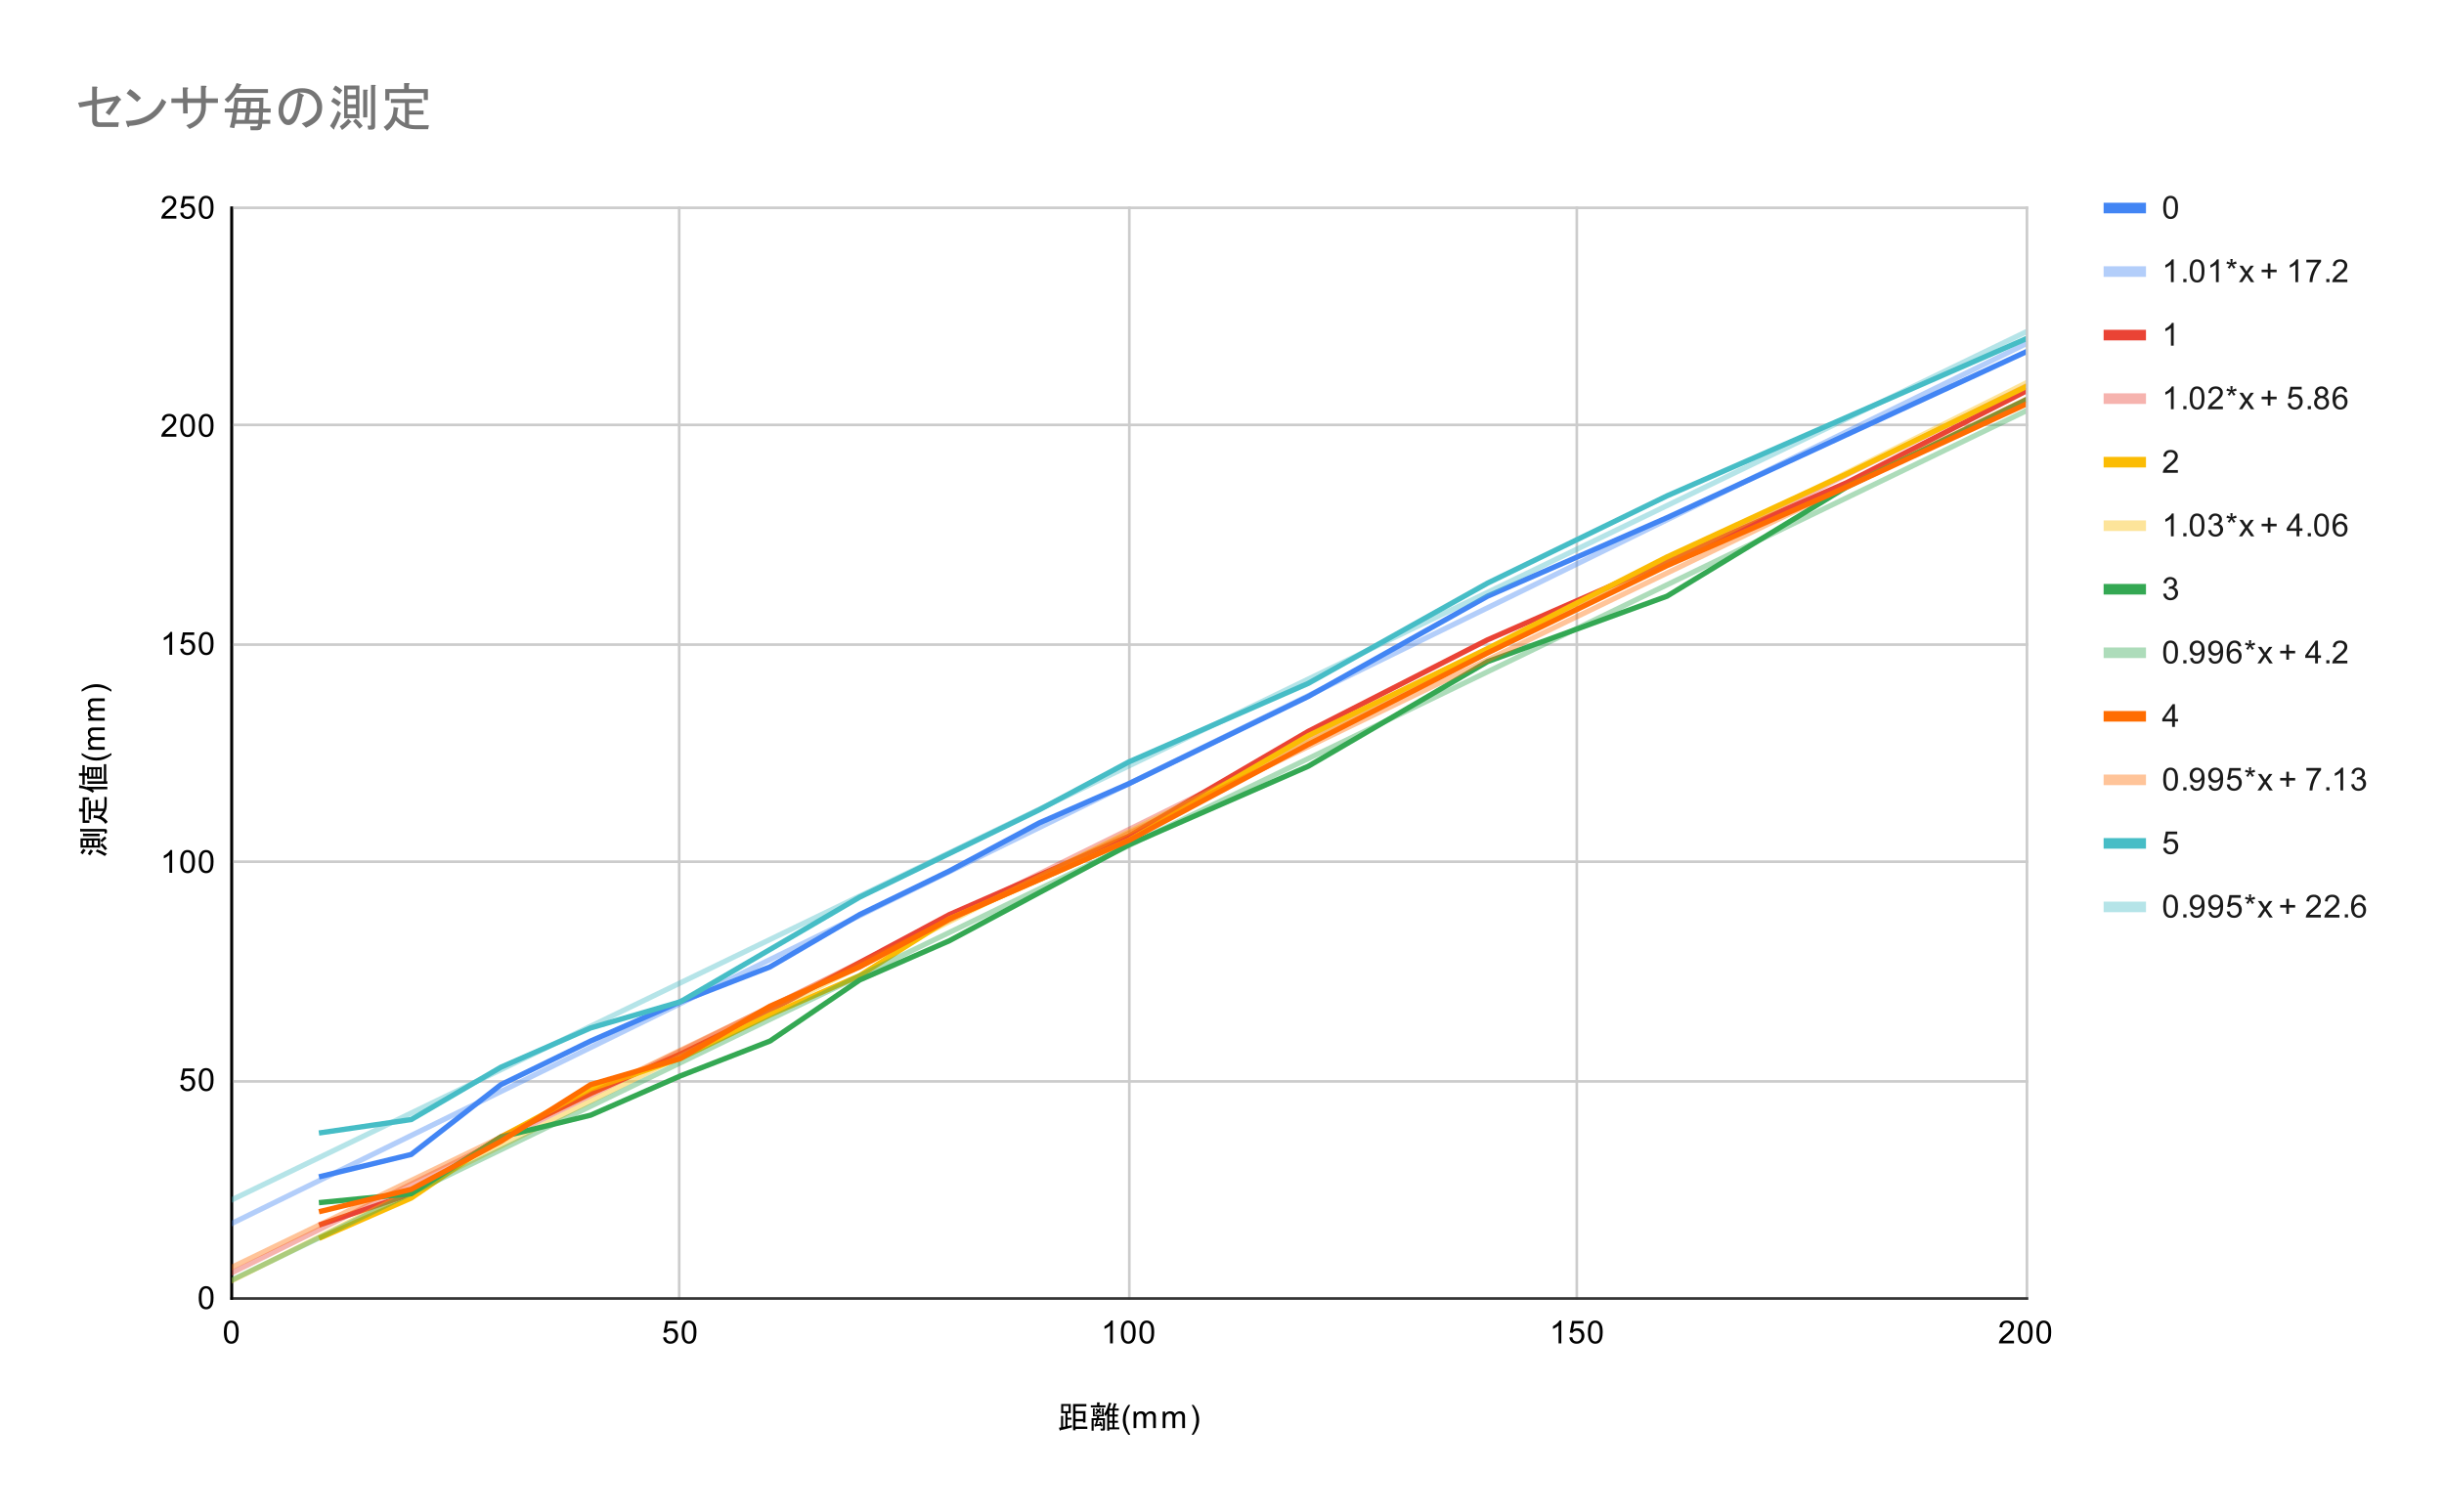 <svg version="1.1" viewBox="0.0 0.0 923.0 571.0" fill="none" stroke="none" stroke-linecap="square" stroke-miterlimit="10" width="923" height="571" xmlns:xlink="http://www.w3.org/1999/xlink" xmlns="http://www.w3.org/2000/svg"><path fill="#ffffff" d="M0 0L923.0 0L923.0 571.0L0 571.0L0 0Z" fill-rule="nonzero"/><path stroke="#333333" stroke-width="1.0" stroke-linecap="butt" d="M87.5 78.5L87.5 490.5" fill-rule="nonzero"/><path stroke="#cccccc" stroke-width="1.0" stroke-linecap="butt" d="M256.5 78.5L256.5 490.5" fill-rule="nonzero"/><path stroke="#cccccc" stroke-width="1.0" stroke-linecap="butt" d="M426.5 78.5L426.5 490.5" fill-rule="nonzero"/><path stroke="#cccccc" stroke-width="1.0" stroke-linecap="butt" d="M595.5 78.5L595.5 490.5" fill-rule="nonzero"/><path stroke="#cccccc" stroke-width="1.0" stroke-linecap="butt" d="M765.5 78.5L765.5 490.5" fill-rule="nonzero"/><path stroke="#333333" stroke-width="1.0" stroke-linecap="butt" d="M87.5 490.5L765.5 490.5" fill-rule="nonzero"/><path stroke="#cccccc" stroke-width="1.0" stroke-linecap="butt" d="M87.5 408.5L765.5 408.5" fill-rule="nonzero"/><path stroke="#cccccc" stroke-width="1.0" stroke-linecap="butt" d="M87.5 325.5L765.5 325.5" fill-rule="nonzero"/><path stroke="#cccccc" stroke-width="1.0" stroke-linecap="butt" d="M87.5 243.5L765.5 243.5" fill-rule="nonzero"/><path stroke="#cccccc" stroke-width="1.0" stroke-linecap="butt" d="M87.5 160.5L765.5 160.5" fill-rule="nonzero"/><path stroke="#cccccc" stroke-width="1.0" stroke-linecap="butt" d="M87.5 78.5L765.5 78.5" fill-rule="nonzero"/><path stroke="#000000" stroke-width="1.0" stroke-linecap="butt" d="M87.5 490.5L87.5 78.5" fill-rule="nonzero"/><clipPath id="id_0"><path d="M87.55 78.583L765.059 78.583L765.059 490.45L87.55 490.45L87.55 78.583Z" clip-rule="nonzero"/></clipPath><path stroke="#4285f4" stroke-width="2.0" stroke-linecap="butt" clip-path="url(#id_0)" d="M121.425 444.321L155.301 436.084L189.176 409.724L223.052 393.249L256.927 378.422L290.803 365.243L324.678 345.473L358.554 328.998L392.429 310.876L426.304 296.049L494.055 263.1L561.806 225.208L629.557 195.553L697.308 164.252L765.059 132.95" fill-rule="nonzero"/><path stroke="#4285f4" stroke-width="2.0" stroke-linecap="butt" stroke-opacity="0.4" clip-path="url(#id_0)" d="M0 505.081L765.059 129.896" fill-rule="nonzero"/><path stroke="#ea4335" stroke-width="2.0" stroke-linecap="butt" clip-path="url(#id_0)" d="M121.425 462.443L155.301 450.911L189.176 429.494L223.052 413.019L256.927 398.192L290.803 381.717L324.678 363.595L358.554 345.473L392.429 330.646L426.304 315.819L494.055 276.279L561.806 241.683L629.557 212.028L697.308 182.374L765.059 147.777" fill-rule="nonzero"/><path stroke="#ea4335" stroke-width="2.0" stroke-linecap="butt" stroke-opacity="0.4" clip-path="url(#id_0)" d="M0 524.063L765.059 145.917" fill-rule="nonzero"/><path stroke="#fbbc04" stroke-width="2.0" stroke-linecap="butt" clip-path="url(#id_0)" d="M121.425 467.385L155.301 452.558L189.176 429.494L223.052 411.372L256.927 399.839L290.803 383.365L324.678 368.537L358.554 347.12L392.429 332.293L426.304 317.466L494.055 277.927L561.806 244.977L629.557 210.381L697.308 179.079L765.059 146.129" fill-rule="nonzero"/><path stroke="#fbbc04" stroke-width="2.0" stroke-linecap="butt" stroke-opacity="0.4" clip-path="url(#id_0)" d="M0 527.576L765.059 144.722" fill-rule="nonzero"/><path stroke="#34a853" stroke-width="2.0" stroke-linecap="butt" clip-path="url(#id_0)" d="M121.425 454.206L155.301 450.911L189.176 429.494L223.052 421.256L256.927 406.429L290.803 393.249L324.678 370.185L358.554 355.358L392.429 337.236L426.304 319.113L494.055 289.459L561.806 249.92L629.557 225.208L697.308 184.021L765.059 151.072" fill-rule="nonzero"/><path stroke="#34a853" stroke-width="2.0" stroke-linecap="butt" stroke-opacity="0.4" clip-path="url(#id_0)" d="M0 525.957L765.059 155.252" fill-rule="nonzero"/><path stroke="#ff6d01" stroke-width="2.0" stroke-linecap="butt" clip-path="url(#id_0)" d="M121.425 457.501L155.301 449.263L189.176 431.141L223.052 409.724L256.927 399.839L290.803 380.07L324.678 365.243L358.554 347.12L392.429 332.293L426.304 317.466L494.055 281.222L561.806 246.625L629.557 213.676L697.308 184.021L765.059 152.719" fill-rule="nonzero"/><path stroke="#ff6d01" stroke-width="2.0" stroke-linecap="butt" stroke-opacity="0.4" clip-path="url(#id_0)" d="M0 521.071L765.059 150.898" fill-rule="nonzero"/><path stroke="#46bdc6" stroke-width="2.0" stroke-linecap="butt" clip-path="url(#id_0)" d="M121.425 427.846L155.301 422.904L189.176 403.134L223.052 388.307L256.927 378.422L290.803 358.653L324.678 338.883L358.554 322.408L392.429 305.934L426.304 287.812L494.055 258.157L561.806 220.265L629.557 187.316L697.308 157.662L765.059 128.007" fill-rule="nonzero"/><path stroke="#46bdc6" stroke-width="2.0" stroke-linecap="butt" stroke-opacity="0.4" clip-path="url(#id_0)" d="M0 495.591L765.059 125.417" fill-rule="nonzero"/><path fill="#000000" fill-opacity="0.0" clip-path="url(#id_0)" d="M124.425 444.321C124.425 445.978 123.082 447.321 121.425 447.321C119.769 447.321 118.425 445.978 118.425 444.321C118.425 442.664 119.769 441.321 121.425 441.321C123.082 441.321 124.425 442.664 124.425 444.321Z" fill-rule="nonzero"/><path fill="#000000" fill-opacity="0.0" clip-path="url(#id_0)" d="M158.301 436.084C158.301 437.74 156.958 439.084 155.301 439.084C153.644 439.084 152.301 437.74 152.301 436.084C152.301 434.427 153.644 433.084 155.301 433.084C156.958 433.084 158.301 434.427 158.301 436.084Z" fill-rule="nonzero"/><path fill="#000000" fill-opacity="0.0" clip-path="url(#id_0)" d="M192.176 409.724C192.176 411.381 190.833 412.724 189.176 412.724C187.519 412.724 186.176 411.381 186.176 409.724C186.176 408.067 187.519 406.724 189.176 406.724C190.833 406.724 192.176 408.067 192.176 409.724Z" fill-rule="nonzero"/><path fill="#000000" fill-opacity="0.0" clip-path="url(#id_0)" d="M226.052 393.249C226.052 394.906 224.709 396.249 223.052 396.249C221.395 396.249 220.052 394.906 220.052 393.249C220.052 391.593 221.395 390.249 223.052 390.249C224.709 390.249 226.052 391.593 226.052 393.249Z" fill-rule="nonzero"/><path fill="#000000" fill-opacity="0.0" clip-path="url(#id_0)" d="M259.927 378.422C259.927 380.079 258.584 381.422 256.927 381.422C255.27 381.422 253.927 380.079 253.927 378.422C253.927 376.765 255.27 375.422 256.927 375.422C258.584 375.422 259.927 376.765 259.927 378.422Z" fill-rule="nonzero"/><path fill="#000000" fill-opacity="0.0" clip-path="url(#id_0)" d="M293.803 365.243C293.803 366.899 292.46 368.243 290.803 368.243C289.146 368.243 287.803 366.899 287.803 365.243C287.803 363.586 289.146 362.243 290.803 362.243C292.46 362.243 293.803 363.586 293.803 365.243Z" fill-rule="nonzero"/><path fill="#000000" fill-opacity="0.0" clip-path="url(#id_0)" d="M327.678 345.473C327.678 347.13 326.335 348.473 324.678 348.473C323.021 348.473 321.678 347.13 321.678 345.473C321.678 343.816 323.021 342.473 324.678 342.473C326.335 342.473 327.678 343.816 327.678 345.473Z" fill-rule="nonzero"/><path fill="#000000" fill-opacity="0.0" clip-path="url(#id_0)" d="M361.554 328.998C361.554 330.655 360.21 331.998 358.554 331.998C356.897 331.998 355.554 330.655 355.554 328.998C355.554 327.341 356.897 325.998 358.554 325.998C360.21 325.998 361.554 327.341 361.554 328.998Z" fill-rule="nonzero"/><path fill="#000000" fill-opacity="0.0" clip-path="url(#id_0)" d="M395.429 310.876C395.429 312.533 394.086 313.876 392.429 313.876C390.772 313.876 389.429 312.533 389.429 310.876C389.429 309.219 390.772 307.876 392.429 307.876C394.086 307.876 395.429 309.219 395.429 310.876Z" fill-rule="nonzero"/><path fill="#000000" fill-opacity="0.0" clip-path="url(#id_0)" d="M429.304 296.049C429.304 297.706 427.961 299.049 426.304 299.049C424.648 299.049 423.304 297.706 423.304 296.049C423.304 294.392 424.648 293.049 426.304 293.049C427.961 293.049 429.304 294.392 429.304 296.049Z" fill-rule="nonzero"/><path fill="#000000" fill-opacity="0.0" clip-path="url(#id_0)" d="M497.055 263.1C497.055 264.756 495.712 266.1 494.055 266.1C492.398 266.1 491.055 264.756 491.055 263.1C491.055 261.443 492.398 260.1 494.055 260.1C495.712 260.1 497.055 261.443 497.055 263.1Z" fill-rule="nonzero"/><path fill="#000000" fill-opacity="0.0" clip-path="url(#id_0)" d="M564.806 225.208C564.806 226.865 563.463 228.208 561.806 228.208C560.149 228.208 558.806 226.865 558.806 225.208C558.806 223.551 560.149 222.208 561.806 222.208C563.463 222.208 564.806 223.551 564.806 225.208Z" fill-rule="nonzero"/><path fill="#000000" fill-opacity="0.0" clip-path="url(#id_0)" d="M632.557 195.553C632.557 197.21 631.214 198.553 629.557 198.553C627.9 198.553 626.557 197.21 626.557 195.553C626.557 193.897 627.9 192.553 629.557 192.553C631.214 192.553 632.557 193.897 632.557 195.553Z" fill-rule="nonzero"/><path fill="#000000" fill-opacity="0.0" clip-path="url(#id_0)" d="M700.308 164.252C700.308 165.908 698.965 167.252 697.308 167.252C695.651 167.252 694.308 165.908 694.308 164.252C694.308 162.595 695.651 161.252 697.308 161.252C698.965 161.252 700.308 162.595 700.308 164.252Z" fill-rule="nonzero"/><path fill="#000000" fill-opacity="0.0" clip-path="url(#id_0)" d="M768.059 132.95C768.059 134.607 766.716 135.95 765.059 135.95C763.402 135.95 762.059 134.607 762.059 132.95C762.059 131.293 763.402 129.95 765.059 129.95C766.716 129.95 768.059 131.293 768.059 132.95Z" fill-rule="nonzero"/><path fill="#000000" fill-opacity="0.0" clip-path="url(#id_0)" d="M124.425 462.443C124.425 464.1 123.082 465.443 121.425 465.443C119.769 465.443 118.425 464.1 118.425 462.443C118.425 460.786 119.769 459.443 121.425 459.443C123.082 459.443 124.425 460.786 124.425 462.443Z" fill-rule="nonzero"/><path fill="#000000" fill-opacity="0.0" clip-path="url(#id_0)" d="M158.301 450.911C158.301 452.568 156.958 453.911 155.301 453.911C153.644 453.911 152.301 452.568 152.301 450.911C152.301 449.254 153.644 447.911 155.301 447.911C156.958 447.911 158.301 449.254 158.301 450.911Z" fill-rule="nonzero"/><path fill="#000000" fill-opacity="0.0" clip-path="url(#id_0)" d="M192.176 429.494C192.176 431.151 190.833 432.494 189.176 432.494C187.519 432.494 186.176 431.151 186.176 429.494C186.176 427.837 187.519 426.494 189.176 426.494C190.833 426.494 192.176 427.837 192.176 429.494Z" fill-rule="nonzero"/><path fill="#000000" fill-opacity="0.0" clip-path="url(#id_0)" d="M226.052 413.019C226.052 414.676 224.709 416.019 223.052 416.019C221.395 416.019 220.052 414.676 220.052 413.019C220.052 411.362 221.395 410.019 223.052 410.019C224.709 410.019 226.052 411.362 226.052 413.019Z" fill-rule="nonzero"/><path fill="#000000" fill-opacity="0.0" clip-path="url(#id_0)" d="M259.927 398.192C259.927 399.849 258.584 401.192 256.927 401.192C255.27 401.192 253.927 399.849 253.927 398.192C253.927 396.535 255.27 395.192 256.927 395.192C258.584 395.192 259.927 396.535 259.927 398.192Z" fill-rule="nonzero"/><path fill="#000000" fill-opacity="0.0" clip-path="url(#id_0)" d="M293.803 381.717C293.803 383.374 292.46 384.717 290.803 384.717C289.146 384.717 287.803 383.374 287.803 381.717C287.803 380.06 289.146 378.717 290.803 378.717C292.46 378.717 293.803 380.06 293.803 381.717Z" fill-rule="nonzero"/><path fill="#000000" fill-opacity="0.0" clip-path="url(#id_0)" d="M327.678 363.595C327.678 365.252 326.335 366.595 324.678 366.595C323.021 366.595 321.678 365.252 321.678 363.595C321.678 361.938 323.021 360.595 324.678 360.595C326.335 360.595 327.678 361.938 327.678 363.595Z" fill-rule="nonzero"/><path fill="#000000" fill-opacity="0.0" clip-path="url(#id_0)" d="M361.554 345.473C361.554 347.13 360.21 348.473 358.554 348.473C356.897 348.473 355.554 347.13 355.554 345.473C355.554 343.816 356.897 342.473 358.554 342.473C360.21 342.473 361.554 343.816 361.554 345.473Z" fill-rule="nonzero"/><path fill="#000000" fill-opacity="0.0" clip-path="url(#id_0)" d="M395.429 330.646C395.429 332.303 394.086 333.646 392.429 333.646C390.772 333.646 389.429 332.303 389.429 330.646C389.429 328.989 390.772 327.646 392.429 327.646C394.086 327.646 395.429 328.989 395.429 330.646Z" fill-rule="nonzero"/><path fill="#000000" fill-opacity="0.0" clip-path="url(#id_0)" d="M429.304 315.819C429.304 317.475 427.961 318.819 426.304 318.819C424.648 318.819 423.304 317.475 423.304 315.819C423.304 314.162 424.648 312.819 426.304 312.819C427.961 312.819 429.304 314.162 429.304 315.819Z" fill-rule="nonzero"/><path fill="#000000" fill-opacity="0.0" clip-path="url(#id_0)" d="M497.055 276.279C497.055 277.936 495.712 279.279 494.055 279.279C492.398 279.279 491.055 277.936 491.055 276.279C491.055 274.622 492.398 273.279 494.055 273.279C495.712 273.279 497.055 274.622 497.055 276.279Z" fill-rule="nonzero"/><path fill="#000000" fill-opacity="0.0" clip-path="url(#id_0)" d="M564.806 241.683C564.806 243.339 563.463 244.683 561.806 244.683C560.149 244.683 558.806 243.339 558.806 241.683C558.806 240.026 560.149 238.683 561.806 238.683C563.463 238.683 564.806 240.026 564.806 241.683Z" fill-rule="nonzero"/><path fill="#000000" fill-opacity="0.0" clip-path="url(#id_0)" d="M632.557 212.028C632.557 213.685 631.214 215.028 629.557 215.028C627.9 215.028 626.557 213.685 626.557 212.028C626.557 210.371 627.9 209.028 629.557 209.028C631.214 209.028 632.557 210.371 632.557 212.028Z" fill-rule="nonzero"/><path fill="#000000" fill-opacity="0.0" clip-path="url(#id_0)" d="M700.308 182.374C700.308 184.031 698.965 185.374 697.308 185.374C695.651 185.374 694.308 184.031 694.308 182.374C694.308 180.717 695.651 179.374 697.308 179.374C698.965 179.374 700.308 180.717 700.308 182.374Z" fill-rule="nonzero"/><path fill="#000000" fill-opacity="0.0" clip-path="url(#id_0)" d="M768.059 147.777C768.059 149.434 766.716 150.777 765.059 150.777C763.402 150.777 762.059 149.434 762.059 147.777C762.059 146.12 763.402 144.777 765.059 144.777C766.716 144.777 768.059 146.12 768.059 147.777Z" fill-rule="nonzero"/><path fill="#000000" fill-opacity="0.0" clip-path="url(#id_0)" d="M124.425 467.385C124.425 469.042 123.082 470.385 121.425 470.385C119.769 470.385 118.425 469.042 118.425 467.385C118.425 465.729 119.769 464.385 121.425 464.385C123.082 464.385 124.425 465.729 124.425 467.385Z" fill-rule="nonzero"/><path fill="#000000" fill-opacity="0.0" clip-path="url(#id_0)" d="M158.301 452.558C158.301 454.215 156.958 455.558 155.301 455.558C153.644 455.558 152.301 454.215 152.301 452.558C152.301 450.901 153.644 449.558 155.301 449.558C156.958 449.558 158.301 450.901 158.301 452.558Z" fill-rule="nonzero"/><path fill="#000000" fill-opacity="0.0" clip-path="url(#id_0)" d="M192.176 429.494C192.176 431.151 190.833 432.494 189.176 432.494C187.519 432.494 186.176 431.151 186.176 429.494C186.176 427.837 187.519 426.494 189.176 426.494C190.833 426.494 192.176 427.837 192.176 429.494Z" fill-rule="nonzero"/><path fill="#000000" fill-opacity="0.0" clip-path="url(#id_0)" d="M226.052 411.372C226.052 413.028 224.709 414.372 223.052 414.372C221.395 414.372 220.052 413.028 220.052 411.372C220.052 409.715 221.395 408.372 223.052 408.372C224.709 408.372 226.052 409.715 226.052 411.372Z" fill-rule="nonzero"/><path fill="#000000" fill-opacity="0.0" clip-path="url(#id_0)" d="M259.927 399.839C259.927 401.496 258.584 402.839 256.927 402.839C255.27 402.839 253.927 401.496 253.927 399.839C253.927 398.182 255.27 396.839 256.927 396.839C258.584 396.839 259.927 398.182 259.927 399.839Z" fill-rule="nonzero"/><path fill="#000000" fill-opacity="0.0" clip-path="url(#id_0)" d="M293.803 383.365C293.803 385.022 292.46 386.365 290.803 386.365C289.146 386.365 287.803 385.022 287.803 383.365C287.803 381.708 289.146 380.365 290.803 380.365C292.46 380.365 293.803 381.708 293.803 383.365Z" fill-rule="nonzero"/><path fill="#000000" fill-opacity="0.0" clip-path="url(#id_0)" d="M327.678 368.537C327.678 370.194 326.335 371.537 324.678 371.537C323.021 371.537 321.678 370.194 321.678 368.537C321.678 366.881 323.021 365.537 324.678 365.537C326.335 365.537 327.678 366.881 327.678 368.537Z" fill-rule="nonzero"/><path fill="#000000" fill-opacity="0.0" clip-path="url(#id_0)" d="M361.554 347.12C361.554 348.777 360.21 350.12 358.554 350.12C356.897 350.12 355.554 348.777 355.554 347.12C355.554 345.464 356.897 344.12 358.554 344.12C360.21 344.12 361.554 345.464 361.554 347.12Z" fill-rule="nonzero"/><path fill="#000000" fill-opacity="0.0" clip-path="url(#id_0)" d="M395.429 332.293C395.429 333.95 394.086 335.293 392.429 335.293C390.772 335.293 389.429 333.95 389.429 332.293C389.429 330.636 390.772 329.293 392.429 329.293C394.086 329.293 395.429 330.636 395.429 332.293Z" fill-rule="nonzero"/><path fill="#000000" fill-opacity="0.0" clip-path="url(#id_0)" d="M429.304 317.466C429.304 319.123 427.961 320.466 426.304 320.466C424.648 320.466 423.304 319.123 423.304 317.466C423.304 315.809 424.648 314.466 426.304 314.466C427.961 314.466 429.304 315.809 429.304 317.466Z" fill-rule="nonzero"/><path fill="#000000" fill-opacity="0.0" clip-path="url(#id_0)" d="M497.055 277.927C497.055 279.584 495.712 280.927 494.055 280.927C492.398 280.927 491.055 279.584 491.055 277.927C491.055 276.27 492.398 274.927 494.055 274.927C495.712 274.927 497.055 276.27 497.055 277.927Z" fill-rule="nonzero"/><path fill="#000000" fill-opacity="0.0" clip-path="url(#id_0)" d="M564.806 244.977C564.806 246.634 563.463 247.977 561.806 247.977C560.149 247.977 558.806 246.634 558.806 244.977C558.806 243.321 560.149 241.977 561.806 241.977C563.463 241.977 564.806 243.321 564.806 244.977Z" fill-rule="nonzero"/><path fill="#000000" fill-opacity="0.0" clip-path="url(#id_0)" d="M632.557 210.381C632.557 212.038 631.214 213.381 629.557 213.381C627.9 213.381 626.557 212.038 626.557 210.381C626.557 208.724 627.9 207.381 629.557 207.381C631.214 207.381 632.557 208.724 632.557 210.381Z" fill-rule="nonzero"/><path fill="#000000" fill-opacity="0.0" clip-path="url(#id_0)" d="M700.308 179.079C700.308 180.736 698.965 182.079 697.308 182.079C695.651 182.079 694.308 180.736 694.308 179.079C694.308 177.422 695.651 176.079 697.308 176.079C698.965 176.079 700.308 177.422 700.308 179.079Z" fill-rule="nonzero"/><path fill="#000000" fill-opacity="0.0" clip-path="url(#id_0)" d="M768.059 146.129C768.059 147.786 766.716 149.129 765.059 149.129C763.402 149.129 762.059 147.786 762.059 146.129C762.059 144.473 763.402 143.129 765.059 143.129C766.716 143.129 768.059 144.473 768.059 146.129Z" fill-rule="nonzero"/><path fill="#000000" fill-opacity="0.0" clip-path="url(#id_0)" d="M124.425 454.206C124.425 455.863 123.082 457.206 121.425 457.206C119.769 457.206 118.425 455.863 118.425 454.206C118.425 452.549 119.769 451.206 121.425 451.206C123.082 451.206 124.425 452.549 124.425 454.206Z" fill-rule="nonzero"/><path fill="#000000" fill-opacity="0.0" clip-path="url(#id_0)" d="M158.301 450.911C158.301 452.568 156.958 453.911 155.301 453.911C153.644 453.911 152.301 452.568 152.301 450.911C152.301 449.254 153.644 447.911 155.301 447.911C156.958 447.911 158.301 449.254 158.301 450.911Z" fill-rule="nonzero"/><path fill="#000000" fill-opacity="0.0" clip-path="url(#id_0)" d="M192.176 429.494C192.176 431.151 190.833 432.494 189.176 432.494C187.519 432.494 186.176 431.151 186.176 429.494C186.176 427.837 187.519 426.494 189.176 426.494C190.833 426.494 192.176 427.837 192.176 429.494Z" fill-rule="nonzero"/><path fill="#000000" fill-opacity="0.0" clip-path="url(#id_0)" d="M226.052 421.256C226.052 422.913 224.709 424.256 223.052 424.256C221.395 424.256 220.052 422.913 220.052 421.256C220.052 419.6 221.395 418.256 223.052 418.256C224.709 418.256 226.052 419.6 226.052 421.256Z" fill-rule="nonzero"/><path fill="#000000" fill-opacity="0.0" clip-path="url(#id_0)" d="M259.927 406.429C259.927 408.086 258.584 409.429 256.927 409.429C255.27 409.429 253.927 408.086 253.927 406.429C253.927 404.772 255.27 403.429 256.927 403.429C258.584 403.429 259.927 404.772 259.927 406.429Z" fill-rule="nonzero"/><path fill="#000000" fill-opacity="0.0" clip-path="url(#id_0)" d="M293.803 393.249C293.803 394.906 292.46 396.249 290.803 396.249C289.146 396.249 287.803 394.906 287.803 393.249C287.803 391.593 289.146 390.249 290.803 390.249C292.46 390.249 293.803 391.593 293.803 393.249Z" fill-rule="nonzero"/><path fill="#000000" fill-opacity="0.0" clip-path="url(#id_0)" d="M327.678 370.185C327.678 371.842 326.335 373.185 324.678 373.185C323.021 373.185 321.678 371.842 321.678 370.185C321.678 368.528 323.021 367.185 324.678 367.185C326.335 367.185 327.678 368.528 327.678 370.185Z" fill-rule="nonzero"/><path fill="#000000" fill-opacity="0.0" clip-path="url(#id_0)" d="M361.554 355.358C361.554 357.015 360.21 358.358 358.554 358.358C356.897 358.358 355.554 357.015 355.554 355.358C355.554 353.701 356.897 352.358 358.554 352.358C360.21 352.358 361.554 353.701 361.554 355.358Z" fill-rule="nonzero"/><path fill="#000000" fill-opacity="0.0" clip-path="url(#id_0)" d="M395.429 337.236C395.429 338.892 394.086 340.236 392.429 340.236C390.772 340.236 389.429 338.892 389.429 337.236C389.429 335.579 390.772 334.236 392.429 334.236C394.086 334.236 395.429 335.579 395.429 337.236Z" fill-rule="nonzero"/><path fill="#000000" fill-opacity="0.0" clip-path="url(#id_0)" d="M429.304 319.113C429.304 320.77 427.961 322.113 426.304 322.113C424.648 322.113 423.304 320.77 423.304 319.113C423.304 317.457 424.648 316.113 426.304 316.113C427.961 316.113 429.304 317.457 429.304 319.113Z" fill-rule="nonzero"/><path fill="#000000" fill-opacity="0.0" clip-path="url(#id_0)" d="M497.055 289.459C497.055 291.116 495.712 292.459 494.055 292.459C492.398 292.459 491.055 291.116 491.055 289.459C491.055 287.802 492.398 286.459 494.055 286.459C495.712 286.459 497.055 287.802 497.055 289.459Z" fill-rule="nonzero"/><path fill="#000000" fill-opacity="0.0" clip-path="url(#id_0)" d="M564.806 249.92C564.806 251.577 563.463 252.92 561.806 252.92C560.149 252.92 558.806 251.577 558.806 249.92C558.806 248.263 560.149 246.92 561.806 246.92C563.463 246.92 564.806 248.263 564.806 249.92Z" fill-rule="nonzero"/><path fill="#000000" fill-opacity="0.0" clip-path="url(#id_0)" d="M632.557 225.208C632.557 226.865 631.214 228.208 629.557 228.208C627.9 228.208 626.557 226.865 626.557 225.208C626.557 223.551 627.9 222.208 629.557 222.208C631.214 222.208 632.557 223.551 632.557 225.208Z" fill-rule="nonzero"/><path fill="#000000" fill-opacity="0.0" clip-path="url(#id_0)" d="M700.308 184.021C700.308 185.678 698.965 187.021 697.308 187.021C695.651 187.021 694.308 185.678 694.308 184.021C694.308 182.364 695.651 181.021 697.308 181.021C698.965 181.021 700.308 182.364 700.308 184.021Z" fill-rule="nonzero"/><path fill="#000000" fill-opacity="0.0" clip-path="url(#id_0)" d="M768.059 151.072C768.059 152.729 766.716 154.072 765.059 154.072C763.402 154.072 762.059 152.729 762.059 151.072C762.059 149.415 763.402 148.072 765.059 148.072C766.716 148.072 768.059 149.415 768.059 151.072Z" fill-rule="nonzero"/><path fill="#000000" fill-opacity="0.0" clip-path="url(#id_0)" d="M124.425 457.501C124.425 459.158 123.082 460.501 121.425 460.501C119.769 460.501 118.425 459.158 118.425 457.501C118.425 455.844 119.769 454.501 121.425 454.501C123.082 454.501 124.425 455.844 124.425 457.501Z" fill-rule="nonzero"/><path fill="#000000" fill-opacity="0.0" clip-path="url(#id_0)" d="M158.301 449.263C158.301 450.92 156.958 452.263 155.301 452.263C153.644 452.263 152.301 450.92 152.301 449.263C152.301 447.606 153.644 446.263 155.301 446.263C156.958 446.263 158.301 447.606 158.301 449.263Z" fill-rule="nonzero"/><path fill="#000000" fill-opacity="0.0" clip-path="url(#id_0)" d="M192.176 431.141C192.176 432.798 190.833 434.141 189.176 434.141C187.519 434.141 186.176 432.798 186.176 431.141C186.176 429.484 187.519 428.141 189.176 428.141C190.833 428.141 192.176 429.484 192.176 431.141Z" fill-rule="nonzero"/><path fill="#000000" fill-opacity="0.0" clip-path="url(#id_0)" d="M226.052 409.724C226.052 411.381 224.709 412.724 223.052 412.724C221.395 412.724 220.052 411.381 220.052 409.724C220.052 408.067 221.395 406.724 223.052 406.724C224.709 406.724 226.052 408.067 226.052 409.724Z" fill-rule="nonzero"/><path fill="#000000" fill-opacity="0.0" clip-path="url(#id_0)" d="M259.927 399.839C259.927 401.496 258.584 402.839 256.927 402.839C255.27 402.839 253.927 401.496 253.927 399.839C253.927 398.182 255.27 396.839 256.927 396.839C258.584 396.839 259.927 398.182 259.927 399.839Z" fill-rule="nonzero"/><path fill="#000000" fill-opacity="0.0" clip-path="url(#id_0)" d="M293.803 380.07C293.803 381.727 292.46 383.07 290.803 383.07C289.146 383.07 287.803 381.727 287.803 380.07C287.803 378.413 289.146 377.07 290.803 377.07C292.46 377.07 293.803 378.413 293.803 380.07Z" fill-rule="nonzero"/><path fill="#000000" fill-opacity="0.0" clip-path="url(#id_0)" d="M327.678 365.243C327.678 366.899 326.335 368.243 324.678 368.243C323.021 368.243 321.678 366.899 321.678 365.243C321.678 363.586 323.021 362.243 324.678 362.243C326.335 362.243 327.678 363.586 327.678 365.243Z" fill-rule="nonzero"/><path fill="#000000" fill-opacity="0.0" clip-path="url(#id_0)" d="M361.554 347.12C361.554 348.777 360.21 350.12 358.554 350.12C356.897 350.12 355.554 348.777 355.554 347.12C355.554 345.464 356.897 344.12 358.554 344.12C360.21 344.12 361.554 345.464 361.554 347.12Z" fill-rule="nonzero"/><path fill="#000000" fill-opacity="0.0" clip-path="url(#id_0)" d="M395.429 332.293C395.429 333.95 394.086 335.293 392.429 335.293C390.772 335.293 389.429 333.95 389.429 332.293C389.429 330.636 390.772 329.293 392.429 329.293C394.086 329.293 395.429 330.636 395.429 332.293Z" fill-rule="nonzero"/><path fill="#000000" fill-opacity="0.0" clip-path="url(#id_0)" d="M429.304 317.466C429.304 319.123 427.961 320.466 426.304 320.466C424.648 320.466 423.304 319.123 423.304 317.466C423.304 315.809 424.648 314.466 426.304 314.466C427.961 314.466 429.304 315.809 429.304 317.466Z" fill-rule="nonzero"/><path fill="#000000" fill-opacity="0.0" clip-path="url(#id_0)" d="M497.055 281.222C497.055 282.879 495.712 284.222 494.055 284.222C492.398 284.222 491.055 282.879 491.055 281.222C491.055 279.565 492.398 278.222 494.055 278.222C495.712 278.222 497.055 279.565 497.055 281.222Z" fill-rule="nonzero"/><path fill="#000000" fill-opacity="0.0" clip-path="url(#id_0)" d="M564.806 246.625C564.806 248.282 563.463 249.625 561.806 249.625C560.149 249.625 558.806 248.282 558.806 246.625C558.806 244.968 560.149 243.625 561.806 243.625C563.463 243.625 564.806 244.968 564.806 246.625Z" fill-rule="nonzero"/><path fill="#000000" fill-opacity="0.0" clip-path="url(#id_0)" d="M632.557 213.676C632.557 215.332 631.214 216.676 629.557 216.676C627.9 216.676 626.557 215.332 626.557 213.676C626.557 212.019 627.9 210.676 629.557 210.676C631.214 210.676 632.557 212.019 632.557 213.676Z" fill-rule="nonzero"/><path fill="#000000" fill-opacity="0.0" clip-path="url(#id_0)" d="M700.308 184.021C700.308 185.678 698.965 187.021 697.308 187.021C695.651 187.021 694.308 185.678 694.308 184.021C694.308 182.364 695.651 181.021 697.308 181.021C698.965 181.021 700.308 182.364 700.308 184.021Z" fill-rule="nonzero"/><path fill="#000000" fill-opacity="0.0" clip-path="url(#id_0)" d="M768.059 152.719C768.059 154.376 766.716 155.719 765.059 155.719C763.402 155.719 762.059 154.376 762.059 152.719C762.059 151.062 763.402 149.719 765.059 149.719C766.716 149.719 768.059 151.062 768.059 152.719Z" fill-rule="nonzero"/><path fill="#000000" fill-opacity="0.0" clip-path="url(#id_0)" d="M124.425 427.846C124.425 429.503 123.082 430.846 121.425 430.846C119.769 430.846 118.425 429.503 118.425 427.846C118.425 426.189 119.769 424.846 121.425 424.846C123.082 424.846 124.425 426.189 124.425 427.846Z" fill-rule="nonzero"/><path fill="#000000" fill-opacity="0.0" clip-path="url(#id_0)" d="M158.301 422.904C158.301 424.561 156.958 425.904 155.301 425.904C153.644 425.904 152.301 424.561 152.301 422.904C152.301 421.247 153.644 419.904 155.301 419.904C156.958 419.904 158.301 421.247 158.301 422.904Z" fill-rule="nonzero"/><path fill="#000000" fill-opacity="0.0" clip-path="url(#id_0)" d="M192.176 403.134C192.176 404.791 190.833 406.134 189.176 406.134C187.519 406.134 186.176 404.791 186.176 403.134C186.176 401.477 187.519 400.134 189.176 400.134C190.833 400.134 192.176 401.477 192.176 403.134Z" fill-rule="nonzero"/><path fill="#000000" fill-opacity="0.0" clip-path="url(#id_0)" d="M226.052 388.307C226.052 389.964 224.709 391.307 223.052 391.307C221.395 391.307 220.052 389.964 220.052 388.307C220.052 386.65 221.395 385.307 223.052 385.307C224.709 385.307 226.052 386.65 226.052 388.307Z" fill-rule="nonzero"/><path fill="#000000" fill-opacity="0.0" clip-path="url(#id_0)" d="M259.927 378.422C259.927 380.079 258.584 381.422 256.927 381.422C255.27 381.422 253.927 380.079 253.927 378.422C253.927 376.765 255.27 375.422 256.927 375.422C258.584 375.422 259.927 376.765 259.927 378.422Z" fill-rule="nonzero"/><path fill="#000000" fill-opacity="0.0" clip-path="url(#id_0)" d="M293.803 358.653C293.803 360.31 292.46 361.653 290.803 361.653C289.146 361.653 287.803 360.31 287.803 358.653C287.803 356.996 289.146 355.653 290.803 355.653C292.46 355.653 293.803 356.996 293.803 358.653Z" fill-rule="nonzero"/><path fill="#000000" fill-opacity="0.0" clip-path="url(#id_0)" d="M327.678 338.883C327.678 340.54 326.335 341.883 324.678 341.883C323.021 341.883 321.678 340.54 321.678 338.883C321.678 337.226 323.021 335.883 324.678 335.883C326.335 335.883 327.678 337.226 327.678 338.883Z" fill-rule="nonzero"/><path fill="#000000" fill-opacity="0.0" clip-path="url(#id_0)" d="M361.554 322.408C361.554 324.065 360.21 325.408 358.554 325.408C356.897 325.408 355.554 324.065 355.554 322.408C355.554 320.752 356.897 319.408 358.554 319.408C360.21 319.408 361.554 320.752 361.554 322.408Z" fill-rule="nonzero"/><path fill="#000000" fill-opacity="0.0" clip-path="url(#id_0)" d="M395.429 305.934C395.429 307.591 394.086 308.934 392.429 308.934C390.772 308.934 389.429 307.591 389.429 305.934C389.429 304.277 390.772 302.934 392.429 302.934C394.086 302.934 395.429 304.277 395.429 305.934Z" fill-rule="nonzero"/><path fill="#000000" fill-opacity="0.0" clip-path="url(#id_0)" d="M429.304 287.812C429.304 289.468 427.961 290.812 426.304 290.812C424.648 290.812 423.304 289.468 423.304 287.812C423.304 286.155 424.648 284.812 426.304 284.812C427.961 284.812 429.304 286.155 429.304 287.812Z" fill-rule="nonzero"/><path fill="#000000" fill-opacity="0.0" clip-path="url(#id_0)" d="M497.055 258.157C497.055 259.814 495.712 261.157 494.055 261.157C492.398 261.157 491.055 259.814 491.055 258.157C491.055 256.5 492.398 255.157 494.055 255.157C495.712 255.157 497.055 256.5 497.055 258.157Z" fill-rule="nonzero"/><path fill="#000000" fill-opacity="0.0" clip-path="url(#id_0)" d="M564.806 220.265C564.806 221.922 563.463 223.265 561.806 223.265C560.149 223.265 558.806 221.922 558.806 220.265C558.806 218.609 560.149 217.265 561.806 217.265C563.463 217.265 564.806 218.609 564.806 220.265Z" fill-rule="nonzero"/><path fill="#000000" fill-opacity="0.0" clip-path="url(#id_0)" d="M632.557 187.316C632.557 188.973 631.214 190.316 629.557 190.316C627.9 190.316 626.557 188.973 626.557 187.316C626.557 185.659 627.9 184.316 629.557 184.316C631.214 184.316 632.557 185.659 632.557 187.316Z" fill-rule="nonzero"/><path fill="#000000" fill-opacity="0.0" clip-path="url(#id_0)" d="M700.308 157.662C700.308 159.319 698.965 160.662 697.308 160.662C695.651 160.662 694.308 159.319 694.308 157.662C694.308 156.005 695.651 154.662 697.308 154.662C698.965 154.662 700.308 156.005 700.308 157.662Z" fill-rule="nonzero"/><path fill="#000000" fill-opacity="0.0" clip-path="url(#id_0)" d="M768.059 128.007C768.059 129.664 766.716 131.007 765.059 131.007C763.402 131.007 762.059 129.664 762.059 128.007C762.059 126.35 763.402 125.007 765.059 125.007C766.716 125.007 768.059 126.35 768.059 128.007Z" fill-rule="nonzero"/><path fill="#000000" d="M400.523 540.247Q400.429 540.575 400.242 540.388L399.914 539.309L400.711 539.169L400.711 534.856L401.414 534.856Q401.742 534.856 401.508 535.044L401.508 539.028L402.351 538.841L402.351 533.825L401.554 533.825L400.758 533.825L400.758 530.356L404.367 530.356L404.367 533.825L403.148 533.825L403.148 535.513L404.648 535.513L404.648 536.263L403.148 536.263L403.148 538.7L404.789 538.325L404.789 539.169Q402.773 539.778 400.523 540.247ZM401.554 533.075L403.57 533.075L403.57 531.106L401.554 531.106L401.554 533.075ZM409.945 533.028L409.945 537.341L409.008 537.341L409.008 536.919L406.195 536.919L406.195 538.888L410.648 538.888L410.648 539.778L406.195 539.778L406.195 540.294L405.258 540.294L405.258 530.356L410.273 530.356L410.273 531.247L406.195 531.247L406.195 533.028L409.945 533.028ZM406.195 536.028L409.008 536.028L409.008 533.919L406.195 533.919L406.195 536.028ZM418.992 532.091L420.117 532.091Q420.258 531.669 420.726 530.028L421.664 530.263Q421.851 530.45 421.523 530.497L420.961 532.091L422.508 532.091L422.508 532.841L420.914 532.841L420.914 534.341L422.179 534.341L422.179 535.091L420.914 535.091L420.914 536.684L422.226 536.684L422.226 537.434L420.914 537.434L420.914 539.169L422.695 539.169L422.695 539.919L418.945 539.919L418.945 540.434L418.148 540.434L418.148 534.013L417.539 534.95L416.929 534.2Q418.008 532.934 418.804 529.841L419.742 530.075Q419.929 530.263 419.601 530.309L418.992 532.091ZM414.82 532.513Q415.054 532.184 415.289 531.809L415.804 532.231Q415.57 532.559 415.336 532.888Q415.711 533.263 415.945 533.497L415.523 534.106Q415.008 533.497 414.914 533.45Q414.445 533.966 414.023 534.247L413.601 533.684Q414.07 533.403 414.398 533.028Q414.211 532.841 413.695 532.513L414.07 532.044Q414.445 532.184 414.82 532.513ZM415.101 537.153L415.711 536.966Q416.179 537.669 416.367 538.606L415.711 538.888L415.617 538.513L413.695 538.794Q413.648 539.122 413.461 538.934L413.273 538.044L413.601 538.044L414.023 536.45L413.039 536.45L413.039 540.434L412.242 540.434L412.242 535.7L414.164 535.7L414.304 534.997L412.758 534.997L412.758 531.997L413.367 531.997Q413.742 532.044 413.414 532.278L413.414 534.434L416.179 534.434L416.179 531.997L416.789 531.997Q417.164 532.044 416.836 532.278L416.836 534.997L415.195 534.997L415.008 535.7L417.304 535.7L417.304 539.778Q417.304 540.388 416.695 540.388L415.711 540.388L415.57 539.638L416.32 539.638Q416.508 539.638 416.508 539.45L416.508 536.45L414.82 536.45L414.304 537.997L415.383 537.856L415.101 537.153ZM414.304 530.872L414.304 529.747L415.195 529.747Q415.57 529.794 415.242 530.028L415.242 530.872L417.492 530.872L417.492 531.622L411.961 531.622L411.961 530.872L414.304 530.872ZM418.945 534.341L420.117 534.341L420.117 532.841L418.945 532.841L418.945 534.341ZM418.945 536.684L420.117 536.684L420.117 535.091L418.945 535.091L418.945 536.684ZM420.117 539.169L420.117 537.434L418.945 537.434L418.945 539.169L420.117 539.169Z" fill-rule="nonzero"/><path fill="#000000" d="M426.117 541.981Q425.242 540.872 424.633 539.403Q424.039 537.919 424.039 536.341Q424.039 534.95 424.476 533.669Q425.008 532.184 426.117 530.716L426.867 530.716Q426.164 531.934 425.929 532.45Q425.57 533.263 425.367 534.138Q425.117 535.231 425.117 536.341Q425.117 539.169 426.867 541.981L426.117 541.981ZM428.101 539.45L428.101 533.231L429.039 533.231L429.039 534.106Q429.336 533.638 429.82 533.372Q430.304 533.091 430.929 533.091Q431.617 533.091 432.054 533.372Q432.508 533.653 432.679 534.169Q433.429 533.091 434.601 533.091Q435.539 533.091 436.023 533.606Q436.523 534.106 436.523 535.184L436.523 539.45L435.476 539.45L435.476 535.528Q435.476 534.903 435.367 534.622Q435.273 534.341 435.008 534.169Q434.742 533.997 434.367 533.997Q433.711 533.997 433.273 534.434Q432.851 534.872 432.851 535.841L432.851 539.45L431.789 539.45L431.789 535.403Q431.789 534.7 431.523 534.356Q431.273 533.997 430.695 533.997Q430.242 533.997 429.867 534.231Q429.492 534.466 429.32 534.919Q429.148 535.372 429.148 536.216L429.148 539.45L428.101 539.45ZM439.101 539.45L439.101 533.231L440.039 533.231L440.039 534.106Q440.336 533.638 440.82 533.372Q441.304 533.091 441.929 533.091Q442.617 533.091 443.054 533.372Q443.508 533.653 443.679 534.169Q444.429 533.091 445.601 533.091Q446.539 533.091 447.023 533.606Q447.523 534.106 447.523 535.184L447.523 539.45L446.476 539.45L446.476 535.528Q446.476 534.903 446.367 534.622Q446.273 534.341 446.008 534.169Q445.742 533.997 445.367 533.997Q444.711 533.997 444.273 534.434Q443.851 534.872 443.851 535.841L443.851 539.45L442.789 539.45L442.789 535.403Q442.789 534.7 442.523 534.356Q442.273 533.997 441.695 533.997Q441.242 533.997 440.867 534.231Q440.492 534.466 440.32 534.919Q440.148 535.372 440.148 536.216L440.148 539.45L439.101 539.45ZM450.789 541.981L450.039 541.981Q451.789 539.169 451.789 536.341Q451.789 535.247 451.539 534.153Q451.336 533.278 450.976 532.466Q450.742 531.95 450.039 530.716L450.789 530.716Q451.883 532.184 452.414 533.669Q452.867 534.95 452.867 536.341Q452.867 537.919 452.258 539.403Q451.648 540.872 450.789 541.981Z" fill-rule="nonzero"/><path fill="#000000" d="M39.55 323.36Q38.284 322.47 36.128 321.626L36.691 320.876Q38.519 321.485 40.066 322.376Q40.581 322.329 40.253 322.657L39.55 323.36ZM37.816 316.704L37.816 320.173L30.409 320.173L30.409 316.704L37.816 316.704ZM32.566 317.501L31.3 317.501L31.3 319.376L32.566 319.376L32.566 317.501ZM34.675 317.501L33.456 317.501L33.456 319.376L34.675 319.376L34.675 317.501ZM36.925 317.501L35.566 317.501L35.566 319.376L36.925 319.376L36.925 317.501ZM37.909 317.548Q38.706 316.564 39.55 315.954L40.206 316.704Q39.363 317.267 38.519 318.157L37.909 317.548ZM38.613 318.532Q38.753 318.392 38.8 318.767Q39.738 319.564 40.488 320.642L39.644 321.157Q38.847 319.985 37.909 319.235L38.613 318.532ZM37.628 314.923L37.628 315.86L31.347 315.86L31.347 314.97Q31.394 314.595 31.628 314.923L37.628 314.923ZM40.394 314.689L39.503 314.876L39.503 314.267Q39.503 314.079 39.316 314.079L30.269 314.079L30.269 313.189Q30.316 312.814 30.55 313.142L39.644 313.142Q40.394 313.142 40.394 313.892L40.394 314.689ZM30.409 322.142Q30.831 321.298 31.488 320.595L32.378 321.204Q31.722 321.907 31.253 322.704L30.409 322.142ZM33.175 322.564Q33.691 321.579 34.253 320.876L35.144 321.485Q34.628 322.095 34.019 323.126L33.175 322.564ZM39.784 311.22Q38.378 308.923 35.284 308.97L35.472 307.892Q35.613 307.751 35.753 307.985L37.441 308.22Q38.284 307.517 38.894 306.392L34.347 306.392L34.347 309.579L33.456 309.579L33.456 302.501L34.347 302.501L34.347 305.454L36.081 305.454L36.081 302.173L36.972 302.173L36.972 305.454L39.222 305.454Q39.409 304.751 39.409 304.048L39.409 300.954L40.3 301.142L40.3 304.048Q40.3 306.767 38.331 308.501Q39.878 309.204 40.675 310.47L39.784 311.22ZM31.206 305.501L31.206 301.189L33.691 301.189L33.691 302.126L32.097 302.126L32.097 309.907L33.784 309.907L33.784 310.845L31.206 310.845L31.206 306.579L29.847 306.579L29.847 305.548Q29.941 305.079 30.222 305.501L31.206 305.501ZM30.269 296.689Q31.488 296.876 32.941 297.345Q32.988 296.923 33.269 297.204L40.534 297.204L40.534 298.142L34.722 298.142Q35.238 298.47 35.566 298.751L35.003 299.501Q33.081 297.907 29.8 297.626L30.034 296.548Q30.222 296.36 30.269 296.689ZM32.003 292.095L32.894 292.095L32.894 289.798L38.425 289.798L38.425 294.157L32.894 294.157L32.894 293.032L32.003 293.032L32.003 296.407L31.113 296.407L31.113 293.032L29.8 293.032L29.8 292.142Q29.847 291.767 30.081 292.095L31.113 292.095L31.113 289.048L32.003 289.048L32.003 292.095ZM33.644 293.36L34.488 293.36L34.488 290.595L33.644 290.595L33.644 293.36ZM35.238 293.36L36.034 293.36L36.034 290.595L35.238 290.595L35.238 293.36ZM36.784 293.36L37.675 293.36L37.675 290.595L36.784 290.595L36.784 293.36ZM40.534 296.079L33.034 296.079L33.034 295.189Q33.081 294.814 33.316 295.142L39.222 295.142L39.222 288.673L40.113 288.673L40.113 295.142L40.534 295.142L40.534 296.079Z" fill-rule="nonzero"/><path fill="#000000" d="M42.081 285.204Q40.972 286.079 39.503 286.689Q38.019 287.282 36.441 287.282Q35.05 287.282 33.769 286.845Q32.284 286.314 30.816 285.204L30.816 284.454Q32.034 285.157 32.55 285.392Q33.363 285.751 34.238 285.954Q35.331 286.204 36.441 286.204Q39.269 286.204 42.081 284.454L42.081 285.204ZM39.55 283.22L33.331 283.22L33.331 282.282L34.206 282.282Q33.738 281.985 33.472 281.501Q33.191 281.017 33.191 280.392Q33.191 279.704 33.472 279.267Q33.753 278.814 34.269 278.642Q33.191 277.892 33.191 276.72Q33.191 275.782 33.706 275.298Q34.206 274.798 35.284 274.798L39.55 274.798L39.55 275.845L35.628 275.845Q35.003 275.845 34.722 275.954Q34.441 276.048 34.269 276.314Q34.097 276.579 34.097 276.954Q34.097 277.61 34.534 278.048Q34.972 278.47 35.941 278.47L39.55 278.47L39.55 279.532L35.503 279.532Q34.8 279.532 34.456 279.798Q34.097 280.048 34.097 280.626Q34.097 281.079 34.331 281.454Q34.566 281.829 35.019 282.001Q35.472 282.173 36.316 282.173L39.55 282.173L39.55 283.22ZM39.55 272.22L33.331 272.22L33.331 271.282L34.206 271.282Q33.738 270.985 33.472 270.501Q33.191 270.017 33.191 269.392Q33.191 268.704 33.472 268.267Q33.753 267.814 34.269 267.642Q33.191 266.892 33.191 265.72Q33.191 264.782 33.706 264.298Q34.206 263.798 35.284 263.798L39.55 263.798L39.55 264.845L35.628 264.845Q35.003 264.845 34.722 264.954Q34.441 265.048 34.269 265.314Q34.097 265.579 34.097 265.954Q34.097 266.61 34.534 267.048Q34.972 267.47 35.941 267.47L39.55 267.47L39.55 268.532L35.503 268.532Q34.8 268.532 34.456 268.798Q34.097 269.048 34.097 269.626Q34.097 270.079 34.331 270.454Q34.566 270.829 35.019 271.001Q35.472 271.173 36.316 271.173L39.55 271.173L39.55 272.22ZM42.081 260.532L42.081 261.282Q39.269 259.532 36.441 259.532Q35.347 259.532 34.253 259.782Q33.378 259.985 32.566 260.345Q32.05 260.579 30.816 261.282L30.816 260.532Q32.284 259.439 33.769 258.907Q35.05 258.454 36.441 258.454Q38.019 258.454 39.503 259.064Q40.972 259.673 42.081 260.532Z" fill-rule="nonzero"/><path fill="#000000" d="M75.05 490.216Q75.05 488.684 75.362 487.762Q75.675 486.825 76.284 486.325Q76.909 485.825 77.847 485.825Q78.534 485.825 79.05 486.106Q79.581 486.387 79.925 486.919Q80.269 487.434 80.456 488.184Q80.644 488.934 80.644 490.216Q80.644 491.731 80.331 492.653Q80.034 493.575 79.409 494.091Q78.8 494.591 77.847 494.591Q76.612 494.591 75.894 493.7Q75.05 492.637 75.05 490.216ZM76.128 490.216Q76.128 492.325 76.628 493.028Q77.128 493.731 77.847 493.731Q78.581 493.731 79.066 493.028Q79.566 492.325 79.566 490.216Q79.566 488.091 79.066 487.403Q78.581 486.7 77.831 486.7Q77.112 486.7 76.675 487.309Q76.128 488.091 76.128 490.216Z" fill-rule="nonzero"/><path fill="#000000" d="M68.05 409.827L69.159 409.733Q69.284 410.545 69.722 410.952Q70.175 411.358 70.816 411.358Q71.566 411.358 72.097 410.78Q72.628 410.202 72.628 409.264Q72.628 408.358 72.112 407.842Q71.612 407.311 70.784 407.311Q70.284 407.311 69.862 407.545Q69.456 407.78 69.222 408.139L68.237 408.014L69.066 403.608L73.347 403.608L73.347 404.608L69.909 404.608L69.456 406.92Q70.222 406.374 71.066 406.374Q72.191 406.374 72.956 407.155Q73.737 407.936 73.737 409.17Q73.737 410.327 73.066 411.186Q72.237 412.217 70.816 412.217Q69.644 412.217 68.894 411.561Q68.159 410.905 68.05 409.827ZM75.05 407.842Q75.05 406.311 75.362 405.389Q75.675 404.452 76.284 403.952Q76.909 403.452 77.847 403.452Q78.534 403.452 79.05 403.733Q79.581 404.014 79.925 404.545Q80.269 405.061 80.456 405.811Q80.644 406.561 80.644 407.842Q80.644 409.358 80.331 410.28Q80.034 411.202 79.409 411.717Q78.8 412.217 77.847 412.217Q76.612 412.217 75.894 411.327Q75.05 410.264 75.05 407.842ZM76.128 407.842Q76.128 409.952 76.628 410.655Q77.128 411.358 77.847 411.358Q78.581 411.358 79.066 410.655Q79.566 409.952 79.566 407.842Q79.566 405.717 79.066 405.03Q78.581 404.327 77.831 404.327Q77.112 404.327 76.675 404.936Q76.128 405.717 76.128 407.842Z" fill-rule="nonzero"/><path fill="#000000" d="M65.019 329.703L63.972 329.703L63.972 322.985Q63.581 323.344 62.956 323.719Q62.347 324.078 61.862 324.25L61.862 323.235Q62.737 322.813 63.394 322.235Q64.066 321.641 64.347 321.078L65.019 321.078L65.019 329.703ZM68.05 325.469Q68.05 323.938 68.362 323.016Q68.675 322.078 69.284 321.578Q69.909 321.078 70.847 321.078Q71.534 321.078 72.05 321.36Q72.581 321.641 72.925 322.172Q73.269 322.688 73.456 323.438Q73.644 324.188 73.644 325.469Q73.644 326.985 73.331 327.906Q73.034 328.828 72.409 329.344Q71.8 329.844 70.847 329.844Q69.612 329.844 68.894 328.953Q68.05 327.891 68.05 325.469ZM69.128 325.469Q69.128 327.578 69.628 328.281Q70.128 328.985 70.847 328.985Q71.581 328.985 72.066 328.281Q72.566 327.578 72.566 325.469Q72.566 323.344 72.066 322.656Q71.581 321.953 70.831 321.953Q70.112 321.953 69.675 322.563Q69.128 323.344 69.128 325.469ZM75.05 325.469Q75.05 323.938 75.362 323.016Q75.675 322.078 76.284 321.578Q76.909 321.078 77.847 321.078Q78.534 321.078 79.05 321.36Q79.581 321.641 79.925 322.172Q80.269 322.688 80.456 323.438Q80.644 324.188 80.644 325.469Q80.644 326.985 80.331 327.906Q80.034 328.828 79.409 329.344Q78.8 329.844 77.847 329.844Q76.612 329.844 75.894 328.953Q75.05 327.891 75.05 325.469ZM76.128 325.469Q76.128 327.578 76.628 328.281Q77.128 328.985 77.847 328.985Q78.581 328.985 79.066 328.281Q79.566 327.578 79.566 325.469Q79.566 323.344 79.066 322.656Q78.581 321.953 77.831 321.953Q77.112 321.953 76.675 322.563Q76.128 323.344 76.128 325.469Z" fill-rule="nonzero"/><path fill="#000000" d="M65.019 247.33L63.972 247.33L63.972 240.611Q63.581 240.971 62.956 241.346Q62.347 241.705 61.862 241.877L61.862 240.861Q62.737 240.439 63.394 239.861Q64.066 239.268 64.347 238.705L65.019 238.705L65.019 247.33ZM68.05 245.08L69.159 244.986Q69.284 245.799 69.722 246.205Q70.175 246.611 70.816 246.611Q71.566 246.611 72.097 246.033Q72.628 245.455 72.628 244.518Q72.628 243.611 72.112 243.096Q71.612 242.564 70.784 242.564Q70.284 242.564 69.862 242.799Q69.456 243.033 69.222 243.393L68.237 243.268L69.066 238.861L73.347 238.861L73.347 239.861L69.909 239.861L69.456 242.174Q70.222 241.627 71.066 241.627Q72.191 241.627 72.956 242.408Q73.737 243.189 73.737 244.424Q73.737 245.58 73.066 246.439Q72.237 247.471 70.816 247.471Q69.644 247.471 68.894 246.814Q68.159 246.158 68.05 245.08ZM75.05 243.096Q75.05 241.564 75.362 240.643Q75.675 239.705 76.284 239.205Q76.909 238.705 77.847 238.705Q78.534 238.705 79.05 238.986Q79.581 239.268 79.925 239.799Q80.269 240.314 80.456 241.064Q80.644 241.814 80.644 243.096Q80.644 244.611 80.331 245.533Q80.034 246.455 79.409 246.971Q78.8 247.471 77.847 247.471Q76.612 247.471 75.894 246.58Q75.05 245.518 75.05 243.096ZM76.128 243.096Q76.128 245.205 76.628 245.908Q77.128 246.611 77.847 246.611Q78.581 246.611 79.066 245.908Q79.566 245.205 79.566 243.096Q79.566 240.971 79.066 240.283Q78.581 239.58 77.831 239.58Q77.112 239.58 76.675 240.189Q76.128 240.971 76.128 243.096Z" fill-rule="nonzero"/><path fill="#000000" d="M66.597 163.941L66.597 164.957L60.909 164.957Q60.909 164.582 61.034 164.222Q61.253 163.644 61.722 163.082Q62.206 162.519 63.112 161.785Q64.519 160.629 65.003 159.957Q65.503 159.285 65.503 158.691Q65.503 158.066 65.05 157.644Q64.597 157.207 63.878 157.207Q63.112 157.207 62.659 157.66Q62.206 158.113 62.191 158.925L61.112 158.816Q61.222 157.597 61.941 156.972Q62.675 156.332 63.909 156.332Q65.144 156.332 65.862 157.019Q66.581 157.707 66.581 158.722Q66.581 159.238 66.362 159.738Q66.159 160.222 65.659 160.785Q65.175 161.332 64.05 162.285Q63.097 163.082 62.816 163.379Q62.55 163.66 62.378 163.941L66.597 163.941ZM68.05 160.722Q68.05 159.191 68.362 158.269Q68.675 157.332 69.284 156.832Q69.909 156.332 70.847 156.332Q71.534 156.332 72.05 156.613Q72.581 156.894 72.925 157.425Q73.269 157.941 73.456 158.691Q73.644 159.441 73.644 160.722Q73.644 162.238 73.331 163.16Q73.034 164.082 72.409 164.597Q71.8 165.097 70.847 165.097Q69.612 165.097 68.894 164.207Q68.05 163.144 68.05 160.722ZM69.128 160.722Q69.128 162.832 69.628 163.535Q70.128 164.238 70.847 164.238Q71.581 164.238 72.066 163.535Q72.566 162.832 72.566 160.722Q72.566 158.597 72.066 157.91Q71.581 157.207 70.831 157.207Q70.112 157.207 69.675 157.816Q69.128 158.597 69.128 160.722ZM75.05 160.722Q75.05 159.191 75.362 158.269Q75.675 157.332 76.284 156.832Q76.909 156.332 77.847 156.332Q78.534 156.332 79.05 156.613Q79.581 156.894 79.925 157.425Q80.269 157.941 80.456 158.691Q80.644 159.441 80.644 160.722Q80.644 162.238 80.331 163.16Q80.034 164.082 79.409 164.597Q78.8 165.097 77.847 165.097Q76.612 165.097 75.894 164.207Q75.05 163.144 75.05 160.722ZM76.128 160.722Q76.128 162.832 76.628 163.535Q77.128 164.238 77.847 164.238Q78.581 164.238 79.066 163.535Q79.566 162.832 79.566 160.722Q79.566 158.597 79.066 157.91Q78.581 157.207 77.831 157.207Q77.112 157.207 76.675 157.816Q76.128 158.597 76.128 160.722Z" fill-rule="nonzero"/><path fill="#000000" d="M66.597 81.568L66.597 82.583L60.909 82.583Q60.909 82.208 61.034 81.849Q61.253 81.271 61.722 80.708Q62.206 80.146 63.112 79.411Q64.519 78.255 65.003 77.583Q65.503 76.911 65.503 76.318Q65.503 75.693 65.05 75.271Q64.597 74.833 63.878 74.833Q63.112 74.833 62.659 75.286Q62.206 75.74 62.191 76.552L61.112 76.443Q61.222 75.224 61.941 74.599Q62.675 73.958 63.909 73.958Q65.144 73.958 65.862 74.646Q66.581 75.333 66.581 76.349Q66.581 76.865 66.362 77.365Q66.159 77.849 65.659 78.411Q65.175 78.958 64.05 79.911Q63.097 80.708 62.816 81.005Q62.55 81.286 62.378 81.568L66.597 81.568ZM68.05 80.333L69.159 80.24Q69.284 81.052 69.722 81.458Q70.175 81.865 70.816 81.865Q71.566 81.865 72.097 81.286Q72.628 80.708 72.628 79.771Q72.628 78.865 72.112 78.349Q71.612 77.818 70.784 77.818Q70.284 77.818 69.862 78.052Q69.456 78.286 69.222 78.646L68.237 78.521L69.066 74.115L73.347 74.115L73.347 75.115L69.909 75.115L69.456 77.427Q70.222 76.88 71.066 76.88Q72.191 76.88 72.956 77.661Q73.737 78.443 73.737 79.677Q73.737 80.833 73.066 81.693Q72.237 82.724 70.816 82.724Q69.644 82.724 68.894 82.068Q68.159 81.411 68.05 80.333ZM75.05 78.349Q75.05 76.818 75.362 75.896Q75.675 74.958 76.284 74.458Q76.909 73.958 77.847 73.958Q78.534 73.958 79.05 74.24Q79.581 74.521 79.925 75.052Q80.269 75.568 80.456 76.318Q80.644 77.068 80.644 78.349Q80.644 79.865 80.331 80.786Q80.034 81.708 79.409 82.224Q78.8 82.724 77.847 82.724Q76.612 82.724 75.894 81.833Q75.05 80.771 75.05 78.349ZM76.128 78.349Q76.128 80.458 76.628 81.161Q77.128 81.865 77.847 81.865Q78.581 81.865 79.066 81.161Q79.566 80.458 79.566 78.349Q79.566 76.224 79.066 75.536Q78.581 74.833 77.831 74.833Q77.112 74.833 76.675 75.443Q76.128 76.224 76.128 78.349Z" fill-rule="nonzero"/><path fill="#000000" d="M84.55 503.216Q84.55 501.684 84.862 500.762Q85.175 499.825 85.784 499.325Q86.409 498.825 87.347 498.825Q88.034 498.825 88.55 499.106Q89.081 499.387 89.425 499.919Q89.769 500.434 89.956 501.184Q90.144 501.934 90.144 503.216Q90.144 504.731 89.831 505.653Q89.534 506.575 88.909 507.091Q88.3 507.591 87.347 507.591Q86.112 507.591 85.394 506.7Q84.55 505.637 84.55 503.216ZM85.628 503.216Q85.628 505.325 86.128 506.028Q86.628 506.731 87.347 506.731Q88.081 506.731 88.566 506.028Q89.066 505.325 89.066 503.216Q89.066 501.091 88.566 500.403Q88.081 499.7 87.331 499.7Q86.612 499.7 86.175 500.309Q85.628 501.091 85.628 503.216Z" fill-rule="nonzero"/><path fill="#000000" d="M250.427 505.2L251.537 505.106Q251.662 505.919 252.099 506.325Q252.552 506.731 253.193 506.731Q253.943 506.731 254.474 506.153Q255.005 505.575 255.005 504.637Q255.005 503.731 254.49 503.216Q253.99 502.684 253.162 502.684Q252.662 502.684 252.24 502.919Q251.833 503.153 251.599 503.512L250.615 503.387L251.443 498.981L255.724 498.981L255.724 499.981L252.287 499.981L251.833 502.294Q252.599 501.747 253.443 501.747Q254.568 501.747 255.333 502.528Q256.115 503.309 256.115 504.544Q256.115 505.7 255.443 506.559Q254.615 507.591 253.193 507.591Q252.021 507.591 251.271 506.934Q250.537 506.278 250.427 505.2ZM257.427 503.216Q257.427 501.684 257.74 500.762Q258.052 499.825 258.662 499.325Q259.287 498.825 260.224 498.825Q260.912 498.825 261.427 499.106Q261.958 499.387 262.302 499.919Q262.646 500.434 262.833 501.184Q263.021 501.934 263.021 503.216Q263.021 504.731 262.708 505.653Q262.412 506.575 261.787 507.091Q261.177 507.591 260.224 507.591Q258.99 507.591 258.271 506.7Q257.427 505.637 257.427 503.216ZM258.505 503.216Q258.505 505.325 259.005 506.028Q259.505 506.731 260.224 506.731Q260.958 506.731 261.443 506.028Q261.943 505.325 261.943 503.216Q261.943 501.091 261.443 500.403Q260.958 499.7 260.208 499.7Q259.49 499.7 259.052 500.309Q258.505 501.091 258.505 503.216Z" fill-rule="nonzero"/><path fill="#000000" d="M420.273 507.45L419.226 507.45L419.226 500.731Q418.836 501.091 418.211 501.466Q417.601 501.825 417.117 501.997L417.117 500.981Q417.992 500.559 418.648 499.981Q419.32 499.387 419.601 498.825L420.273 498.825L420.273 507.45ZM423.304 503.216Q423.304 501.684 423.617 500.762Q423.929 499.825 424.539 499.325Q425.164 498.825 426.101 498.825Q426.789 498.825 427.304 499.106Q427.836 499.387 428.179 499.919Q428.523 500.434 428.711 501.184Q428.898 501.934 428.898 503.216Q428.898 504.731 428.586 505.653Q428.289 506.575 427.664 507.091Q427.054 507.591 426.101 507.591Q424.867 507.591 424.148 506.7Q423.304 505.637 423.304 503.216ZM424.383 503.216Q424.383 505.325 424.883 506.028Q425.383 506.731 426.101 506.731Q426.836 506.731 427.32 506.028Q427.82 505.325 427.82 503.216Q427.82 501.091 427.32 500.403Q426.836 499.7 426.086 499.7Q425.367 499.7 424.929 500.309Q424.383 501.091 424.383 503.216ZM430.304 503.216Q430.304 501.684 430.617 500.762Q430.929 499.825 431.539 499.325Q432.164 498.825 433.101 498.825Q433.789 498.825 434.304 499.106Q434.836 499.387 435.179 499.919Q435.523 500.434 435.711 501.184Q435.898 501.934 435.898 503.216Q435.898 504.731 435.586 505.653Q435.289 506.575 434.664 507.091Q434.054 507.591 433.101 507.591Q431.867 507.591 431.148 506.7Q430.304 505.637 430.304 503.216ZM431.383 503.216Q431.383 505.325 431.883 506.028Q432.383 506.731 433.101 506.731Q433.836 506.731 434.32 506.028Q434.82 505.325 434.82 503.216Q434.82 501.091 434.32 500.403Q433.836 499.7 433.086 499.7Q432.367 499.7 431.929 500.309Q431.383 501.091 431.383 503.216Z" fill-rule="nonzero"/><path fill="#000000" d="M589.65 507.45L588.604 507.45L588.604 500.731Q588.213 501.091 587.588 501.466Q586.979 501.825 586.494 501.997L586.494 500.981Q587.369 500.559 588.025 499.981Q588.697 499.387 588.979 498.825L589.65 498.825L589.65 507.45ZM592.682 505.2L593.791 505.106Q593.916 505.919 594.354 506.325Q594.807 506.731 595.447 506.731Q596.197 506.731 596.729 506.153Q597.26 505.575 597.26 504.637Q597.26 503.731 596.744 503.216Q596.244 502.684 595.416 502.684Q594.916 502.684 594.494 502.919Q594.088 503.153 593.854 503.512L592.869 503.387L593.697 498.981L597.979 498.981L597.979 499.981L594.541 499.981L594.088 502.294Q594.854 501.747 595.697 501.747Q596.822 501.747 597.588 502.528Q598.369 503.309 598.369 504.544Q598.369 505.7 597.697 506.559Q596.869 507.591 595.447 507.591Q594.275 507.591 593.525 506.934Q592.791 506.278 592.682 505.2ZM599.682 503.216Q599.682 501.684 599.994 500.762Q600.307 499.825 600.916 499.325Q601.541 498.825 602.479 498.825Q603.166 498.825 603.682 499.106Q604.213 499.387 604.557 499.919Q604.9 500.434 605.088 501.184Q605.275 501.934 605.275 503.216Q605.275 504.731 604.963 505.653Q604.666 506.575 604.041 507.091Q603.432 507.591 602.479 507.591Q601.244 507.591 600.525 506.7Q599.682 505.637 599.682 503.216ZM600.76 503.216Q600.76 505.325 601.26 506.028Q601.76 506.731 602.479 506.731Q603.213 506.731 603.697 506.028Q604.197 505.325 604.197 503.216Q604.197 501.091 603.697 500.403Q603.213 499.7 602.463 499.7Q601.744 499.7 601.307 500.309Q600.76 501.091 600.76 503.216Z" fill-rule="nonzero"/><path fill="#000000" d="M760.606 506.434L760.606 507.45L754.918 507.45Q754.918 507.075 755.043 506.716Q755.262 506.137 755.731 505.575Q756.215 505.012 757.121 504.278Q758.528 503.122 759.012 502.45Q759.512 501.778 759.512 501.184Q759.512 500.559 759.059 500.137Q758.606 499.7 757.887 499.7Q757.121 499.7 756.668 500.153Q756.215 500.606 756.199 501.419L755.121 501.309Q755.231 500.091 755.949 499.466Q756.684 498.825 757.918 498.825Q759.153 498.825 759.871 499.512Q760.59 500.2 760.59 501.216Q760.59 501.731 760.371 502.231Q760.168 502.716 759.668 503.278Q759.184 503.825 758.059 504.778Q757.106 505.575 756.824 505.872Q756.559 506.153 756.387 506.434L760.606 506.434ZM762.059 503.216Q762.059 501.684 762.371 500.762Q762.684 499.825 763.293 499.325Q763.918 498.825 764.856 498.825Q765.543 498.825 766.059 499.106Q766.59 499.387 766.934 499.919Q767.278 500.434 767.465 501.184Q767.653 501.934 767.653 503.216Q767.653 504.731 767.34 505.653Q767.043 506.575 766.418 507.091Q765.809 507.591 764.856 507.591Q763.621 507.591 762.903 506.7Q762.059 505.637 762.059 503.216ZM763.137 503.216Q763.137 505.325 763.637 506.028Q764.137 506.731 764.856 506.731Q765.59 506.731 766.074 506.028Q766.574 505.325 766.574 503.216Q766.574 501.091 766.074 500.403Q765.59 499.7 764.84 499.7Q764.121 499.7 763.684 500.309Q763.137 501.091 763.137 503.216ZM769.059 503.216Q769.059 501.684 769.371 500.762Q769.684 499.825 770.293 499.325Q770.918 498.825 771.856 498.825Q772.543 498.825 773.059 499.106Q773.59 499.387 773.934 499.919Q774.278 500.434 774.465 501.184Q774.653 501.934 774.653 503.216Q774.653 504.731 774.34 505.653Q774.043 506.575 773.418 507.091Q772.809 507.591 771.856 507.591Q770.621 507.591 769.903 506.7Q769.059 505.637 769.059 503.216ZM770.137 503.216Q770.137 505.325 770.637 506.028Q771.137 506.731 771.856 506.731Q772.59 506.731 773.074 506.028Q773.574 505.325 773.574 503.216Q773.574 501.091 773.074 500.403Q772.59 499.7 771.84 499.7Q771.121 499.7 770.684 500.309Q770.137 501.091 770.137 503.216Z" fill-rule="nonzero"/><path stroke="#4285f4" stroke-width="4.0" stroke-linecap="butt" d="M796.45 78.583L808.45 78.583" fill-rule="nonzero"/><path fill="#1a1a1a" d="M816.95 78.349Q816.95 76.818 817.263 75.896Q817.575 74.958 818.184 74.458Q818.809 73.958 819.747 73.958Q820.434 73.958 820.95 74.24Q821.481 74.521 821.825 75.052Q822.169 75.568 822.356 76.318Q822.544 77.068 822.544 78.349Q822.544 79.865 822.231 80.786Q821.934 81.708 821.309 82.224Q820.7 82.724 819.747 82.724Q818.513 82.724 817.794 81.833Q816.95 80.771 816.95 78.349ZM818.028 78.349Q818.028 80.458 818.528 81.161Q819.028 81.865 819.747 81.865Q820.481 81.865 820.966 81.161Q821.466 80.458 821.466 78.349Q821.466 76.224 820.966 75.536Q820.481 74.833 819.731 74.833Q819.013 74.833 818.575 75.443Q818.028 76.224 818.028 78.349Z" fill-rule="nonzero"/><path stroke="#4285f4" stroke-width="4.0" stroke-linecap="butt" stroke-opacity="0.4" d="M796.45 102.583L808.45 102.583" fill-rule="nonzero"/><path fill="#1a1a1a" d="M820.919 106.583L819.872 106.583L819.872 99.865Q819.481 100.224 818.856 100.599Q818.247 100.958 817.763 101.13L817.763 100.115Q818.638 99.693 819.294 99.115Q819.966 98.521 820.247 97.958L820.919 97.958L820.919 106.583ZM824.544 106.583L824.544 105.38L825.747 105.38L825.747 106.583L824.544 106.583ZM826.95 102.349Q826.95 100.818 827.263 99.896Q827.575 98.958 828.184 98.458Q828.809 97.958 829.747 97.958Q830.434 97.958 830.95 98.24Q831.481 98.521 831.825 99.052Q832.169 99.568 832.356 100.318Q832.544 101.068 832.544 102.349Q832.544 103.865 832.231 104.786Q831.934 105.708 831.309 106.224Q830.7 106.724 829.747 106.724Q828.513 106.724 827.794 105.833Q826.95 104.771 826.95 102.349ZM828.028 102.349Q828.028 104.458 828.528 105.161Q829.028 105.865 829.747 105.865Q830.481 105.865 830.966 105.161Q831.466 104.458 831.466 102.349Q831.466 100.224 830.966 99.536Q830.481 98.833 829.731 98.833Q829.013 98.833 828.575 99.443Q828.028 100.224 828.028 102.349ZM837.919 106.583L836.872 106.583L836.872 99.865Q836.481 100.224 835.856 100.599Q835.247 100.958 834.763 101.13L834.763 100.115Q835.638 99.693 836.294 99.115Q836.966 98.521 837.247 97.958L837.919 97.958L837.919 106.583ZM840.825 99.568L841.091 98.74Q842.028 99.068 842.45 99.302Q842.341 98.24 842.325 97.849L843.184 97.849Q843.169 98.427 843.044 99.302Q843.653 98.99 844.434 98.74L844.7 99.568Q843.95 99.818 843.247 99.896Q843.591 100.208 844.247 101.005L843.544 101.505Q843.2 101.036 842.747 100.24Q842.309 101.068 841.981 101.505L841.294 101.005Q841.966 100.161 842.263 99.896Q841.513 99.755 840.825 99.568ZM845.544 106.583L847.809 103.349L845.716 100.365L847.028 100.365L847.981 101.818Q848.247 102.24 848.419 102.521Q848.669 102.13 848.888 101.833L849.934 100.365L851.2 100.365L849.044 103.286L851.356 106.583L850.075 106.583L848.794 104.646L848.45 104.13L846.809 106.583L845.544 106.583ZM856.45 105.193L856.45 102.833L854.122 102.833L854.122 101.849L856.45 101.849L856.45 99.521L857.45 99.521L857.45 101.849L859.794 101.849L859.794 102.833L857.45 102.833L857.45 105.193L856.45 105.193ZM867.919 106.583L866.872 106.583L866.872 99.865Q866.481 100.224 865.856 100.599Q865.247 100.958 864.763 101.13L864.763 100.115Q865.638 99.693 866.294 99.115Q866.966 98.521 867.247 97.958L867.919 97.958L867.919 106.583ZM871.013 99.115L871.013 98.099L876.575 98.099L876.575 98.927Q875.763 99.802 874.95 101.255Q874.153 102.693 873.716 104.224Q873.388 105.302 873.309 106.583L872.216 106.583Q872.231 105.568 872.606 104.13Q872.997 102.693 873.7 101.365Q874.419 100.036 875.231 99.115L871.013 99.115ZM878.544 106.583L878.544 105.38L879.747 105.38L879.747 106.583L878.544 106.583ZM886.497 105.568L886.497 106.583L880.809 106.583Q880.809 106.208 880.934 105.849Q881.153 105.271 881.622 104.708Q882.106 104.146 883.013 103.411Q884.419 102.255 884.903 101.583Q885.403 100.911 885.403 100.318Q885.403 99.693 884.95 99.271Q884.497 98.833 883.778 98.833Q883.013 98.833 882.559 99.286Q882.106 99.74 882.091 100.552L881.013 100.443Q881.122 99.224 881.841 98.599Q882.575 97.958 883.809 97.958Q885.044 97.958 885.763 98.646Q886.481 99.333 886.481 100.349Q886.481 100.865 886.263 101.365Q886.059 101.849 885.559 102.411Q885.075 102.958 883.95 103.911Q882.997 104.708 882.716 105.005Q882.45 105.286 882.278 105.568L886.497 105.568Z" fill-rule="nonzero"/><path stroke="#ea4335" stroke-width="4.0" stroke-linecap="butt" d="M796.45 126.583L808.45 126.583" fill-rule="nonzero"/><path fill="#1a1a1a" d="M820.919 130.583L819.872 130.583L819.872 123.865Q819.481 124.224 818.856 124.599Q818.247 124.958 817.763 125.13L817.763 124.115Q818.638 123.693 819.294 123.115Q819.966 122.521 820.247 121.958L820.919 121.958L820.919 130.583Z" fill-rule="nonzero"/><path stroke="#ea4335" stroke-width="4.0" stroke-linecap="butt" stroke-opacity="0.4" d="M796.45 150.583L808.45 150.583" fill-rule="nonzero"/><path fill="#1a1a1a" d="M820.919 154.583L819.872 154.583L819.872 147.865Q819.481 148.224 818.856 148.599Q818.247 148.958 817.763 149.13L817.763 148.115Q818.638 147.693 819.294 147.115Q819.966 146.521 820.247 145.958L820.919 145.958L820.919 154.583ZM824.544 154.583L824.544 153.38L825.747 153.38L825.747 154.583L824.544 154.583ZM826.95 150.349Q826.95 148.818 827.263 147.896Q827.575 146.958 828.184 146.458Q828.809 145.958 829.747 145.958Q830.434 145.958 830.95 146.24Q831.481 146.521 831.825 147.052Q832.169 147.568 832.356 148.318Q832.544 149.068 832.544 150.349Q832.544 151.865 832.231 152.786Q831.934 153.708 831.309 154.224Q830.7 154.724 829.747 154.724Q828.513 154.724 827.794 153.833Q826.95 152.771 826.95 150.349ZM828.028 150.349Q828.028 152.458 828.528 153.161Q829.028 153.865 829.747 153.865Q830.481 153.865 830.966 153.161Q831.466 152.458 831.466 150.349Q831.466 148.224 830.966 147.536Q830.481 146.833 829.731 146.833Q829.013 146.833 828.575 147.443Q828.028 148.224 828.028 150.349ZM839.497 153.568L839.497 154.583L833.809 154.583Q833.809 154.208 833.934 153.849Q834.153 153.271 834.622 152.708Q835.106 152.146 836.013 151.411Q837.419 150.255 837.903 149.583Q838.403 148.911 838.403 148.318Q838.403 147.693 837.95 147.271Q837.497 146.833 836.778 146.833Q836.013 146.833 835.559 147.286Q835.106 147.74 835.091 148.552L834.013 148.443Q834.122 147.224 834.841 146.599Q835.575 145.958 836.809 145.958Q838.044 145.958 838.763 146.646Q839.481 147.333 839.481 148.349Q839.481 148.865 839.263 149.365Q839.059 149.849 838.559 150.411Q838.075 150.958 836.95 151.911Q835.997 152.708 835.716 153.005Q835.45 153.286 835.278 153.568L839.497 153.568ZM840.825 147.568L841.091 146.74Q842.028 147.068 842.45 147.302Q842.341 146.24 842.325 145.849L843.184 145.849Q843.169 146.427 843.044 147.302Q843.653 146.99 844.434 146.74L844.7 147.568Q843.95 147.818 843.247 147.896Q843.591 148.208 844.247 149.005L843.544 149.505Q843.2 149.036 842.747 148.24Q842.309 149.068 841.981 149.505L841.294 149.005Q841.966 148.161 842.263 147.896Q841.513 147.755 840.825 147.568ZM845.544 154.583L847.809 151.349L845.716 148.365L847.028 148.365L847.981 149.818Q848.247 150.24 848.419 150.521Q848.669 150.13 848.888 149.833L849.934 148.365L851.2 148.365L849.044 151.286L851.356 154.583L850.075 154.583L848.794 152.646L848.45 152.13L846.809 154.583L845.544 154.583ZM856.45 153.193L856.45 150.833L854.122 150.833L854.122 149.849L856.45 149.849L856.45 147.521L857.45 147.521L857.45 149.849L859.794 149.849L859.794 150.833L857.45 150.833L857.45 153.193L856.45 153.193ZM863.95 152.333L865.059 152.24Q865.184 153.052 865.622 153.458Q866.075 153.865 866.716 153.865Q867.466 153.865 867.997 153.286Q868.528 152.708 868.528 151.771Q868.528 150.865 868.013 150.349Q867.513 149.818 866.684 149.818Q866.184 149.818 865.763 150.052Q865.356 150.286 865.122 150.646L864.138 150.521L864.966 146.115L869.247 146.115L869.247 147.115L865.809 147.115L865.356 149.427Q866.122 148.88 866.966 148.88Q868.091 148.88 868.856 149.661Q869.638 150.443 869.638 151.677Q869.638 152.833 868.966 153.693Q868.138 154.724 866.716 154.724Q865.544 154.724 864.794 154.068Q864.059 153.411 863.95 152.333ZM871.544 154.583L871.544 153.38L872.747 153.38L872.747 154.583L871.544 154.583ZM875.575 149.927Q874.919 149.677 874.591 149.24Q874.278 148.786 874.278 148.177Q874.278 147.24 874.95 146.599Q875.638 145.958 876.747 145.958Q877.872 145.958 878.559 146.615Q879.247 147.271 879.247 148.208Q879.247 148.802 878.934 149.24Q878.622 149.677 877.981 149.927Q878.778 150.177 879.184 150.755Q879.591 151.333 879.591 152.13Q879.591 153.224 878.809 153.974Q878.044 154.724 876.763 154.724Q875.497 154.724 874.716 153.974Q873.934 153.224 873.934 152.099Q873.934 151.255 874.356 150.693Q874.794 150.13 875.575 149.927ZM875.356 148.13Q875.356 148.74 875.747 149.13Q876.153 149.521 876.778 149.521Q877.388 149.521 877.778 149.146Q878.169 148.755 878.169 148.193Q878.169 147.615 877.763 147.224Q877.356 146.818 876.763 146.818Q876.153 146.818 875.747 147.208Q875.356 147.599 875.356 148.13ZM875.028 152.099Q875.028 152.552 875.231 152.974Q875.45 153.396 875.872 153.63Q876.294 153.865 876.778 153.865Q877.528 153.865 878.013 153.38Q878.513 152.896 878.513 152.146Q878.513 151.38 878.013 150.88Q877.513 150.38 876.747 150.38Q875.997 150.38 875.513 150.88Q875.028 151.365 875.028 152.099ZM886.419 148.099L885.372 148.177Q885.231 147.552 884.981 147.271Q884.544 146.818 883.919 146.818Q883.419 146.818 883.028 147.099Q882.544 147.474 882.247 148.177Q881.966 148.865 881.95 150.146Q882.325 149.568 882.872 149.286Q883.434 149.005 884.044 149.005Q885.091 149.005 885.825 149.786Q886.575 150.568 886.575 151.786Q886.575 152.599 886.216 153.302Q885.872 153.99 885.263 154.365Q884.653 154.724 883.888 154.724Q882.559 154.724 881.731 153.755Q880.903 152.786 880.903 150.568Q880.903 148.068 881.825 146.943Q882.622 145.958 883.981 145.958Q884.997 145.958 885.638 146.536Q886.294 147.099 886.419 148.099ZM882.122 151.802Q882.122 152.349 882.341 152.849Q882.575 153.333 882.981 153.599Q883.403 153.865 883.872 153.865Q884.528 153.865 885.013 153.333Q885.497 152.786 885.497 151.865Q885.497 150.974 885.013 150.458Q884.544 149.943 883.825 149.943Q883.106 149.943 882.606 150.458Q882.122 150.974 882.122 151.802Z" fill-rule="nonzero"/><path stroke="#fbbc04" stroke-width="4.0" stroke-linecap="butt" d="M796.45 174.583L808.45 174.583" fill-rule="nonzero"/><path fill="#1a1a1a" d="M822.497 177.568L822.497 178.583L816.809 178.583Q816.809 178.208 816.934 177.849Q817.153 177.271 817.622 176.708Q818.106 176.146 819.013 175.411Q820.419 174.255 820.903 173.583Q821.403 172.911 821.403 172.318Q821.403 171.693 820.95 171.271Q820.497 170.833 819.778 170.833Q819.013 170.833 818.559 171.286Q818.106 171.74 818.091 172.552L817.013 172.443Q817.122 171.224 817.841 170.599Q818.575 169.958 819.809 169.958Q821.044 169.958 821.763 170.646Q822.481 171.333 822.481 172.349Q822.481 172.865 822.263 173.365Q822.059 173.849 821.559 174.411Q821.075 174.958 819.95 175.911Q818.997 176.708 818.716 177.005Q818.45 177.286 818.278 177.568L822.497 177.568Z" fill-rule="nonzero"/><path stroke="#fbbc04" stroke-width="4.0" stroke-linecap="butt" stroke-opacity="0.4" d="M796.45 198.583L808.45 198.583" fill-rule="nonzero"/><path fill="#1a1a1a" d="M820.919 202.583L819.872 202.583L819.872 195.865Q819.481 196.224 818.856 196.599Q818.247 196.958 817.763 197.13L817.763 196.115Q818.638 195.693 819.294 195.115Q819.966 194.521 820.247 193.958L820.919 193.958L820.919 202.583ZM824.544 202.583L824.544 201.38L825.747 201.38L825.747 202.583L824.544 202.583ZM826.95 198.349Q826.95 196.818 827.263 195.896Q827.575 194.958 828.184 194.458Q828.809 193.958 829.747 193.958Q830.434 193.958 830.95 194.24Q831.481 194.521 831.825 195.052Q832.169 195.568 832.356 196.318Q832.544 197.068 832.544 198.349Q832.544 199.865 832.231 200.786Q831.934 201.708 831.309 202.224Q830.7 202.724 829.747 202.724Q828.513 202.724 827.794 201.833Q826.95 200.771 826.95 198.349ZM828.028 198.349Q828.028 200.458 828.528 201.161Q829.028 201.865 829.747 201.865Q830.481 201.865 830.966 201.161Q831.466 200.458 831.466 198.349Q831.466 196.224 830.966 195.536Q830.481 194.833 829.731 194.833Q829.013 194.833 828.575 195.443Q828.028 196.224 828.028 198.349ZM833.95 200.318L835.013 200.177Q835.184 201.068 835.622 201.474Q836.059 201.865 836.684 201.865Q837.434 201.865 837.95 201.349Q838.466 200.833 838.466 200.068Q838.466 199.349 837.981 198.88Q837.513 198.396 836.778 198.396Q836.481 198.396 836.028 198.521L836.153 197.583Q836.263 197.599 836.325 197.599Q836.997 197.599 837.528 197.255Q838.075 196.896 838.075 196.161Q838.075 195.583 837.684 195.208Q837.294 194.818 836.669 194.818Q836.059 194.818 835.638 195.208Q835.231 195.599 835.122 196.365L834.059 196.177Q834.247 195.13 834.934 194.552Q835.622 193.958 836.638 193.958Q837.341 193.958 837.934 194.271Q838.528 194.568 838.841 195.083Q839.153 195.599 839.153 196.193Q839.153 196.74 838.856 197.208Q838.559 197.661 837.981 197.927Q838.731 198.099 839.153 198.661Q839.575 199.208 839.575 200.052Q839.575 201.177 838.747 201.958Q837.934 202.74 836.684 202.74Q835.559 202.74 834.809 202.068Q834.059 201.38 833.95 200.318ZM840.825 195.568L841.091 194.74Q842.028 195.068 842.45 195.302Q842.341 194.24 842.325 193.849L843.184 193.849Q843.169 194.427 843.044 195.302Q843.653 194.99 844.434 194.74L844.7 195.568Q843.95 195.818 843.247 195.896Q843.591 196.208 844.247 197.005L843.544 197.505Q843.2 197.036 842.747 196.24Q842.309 197.068 841.981 197.505L841.294 197.005Q841.966 196.161 842.263 195.896Q841.513 195.755 840.825 195.568ZM845.544 202.583L847.809 199.349L845.716 196.365L847.028 196.365L847.981 197.818Q848.247 198.24 848.419 198.521Q848.669 198.13 848.888 197.833L849.934 196.365L851.2 196.365L849.044 199.286L851.356 202.583L850.075 202.583L848.794 200.646L848.45 200.13L846.809 202.583L845.544 202.583ZM856.45 201.193L856.45 198.833L854.122 198.833L854.122 197.849L856.45 197.849L856.45 195.521L857.45 195.521L857.45 197.849L859.794 197.849L859.794 198.833L857.45 198.833L857.45 201.193L856.45 201.193ZM867.325 202.583L867.325 200.521L863.606 200.521L863.606 199.552L867.528 193.99L868.388 193.99L868.388 199.552L869.544 199.552L869.544 200.521L868.388 200.521L868.388 202.583L867.325 202.583ZM867.325 199.552L867.325 195.693L864.638 199.552L867.325 199.552ZM871.544 202.583L871.544 201.38L872.747 201.38L872.747 202.583L871.544 202.583ZM873.95 198.349Q873.95 196.818 874.263 195.896Q874.575 194.958 875.184 194.458Q875.809 193.958 876.747 193.958Q877.434 193.958 877.95 194.24Q878.481 194.521 878.825 195.052Q879.169 195.568 879.356 196.318Q879.544 197.068 879.544 198.349Q879.544 199.865 879.231 200.786Q878.934 201.708 878.309 202.224Q877.7 202.724 876.747 202.724Q875.513 202.724 874.794 201.833Q873.95 200.771 873.95 198.349ZM875.028 198.349Q875.028 200.458 875.528 201.161Q876.028 201.865 876.747 201.865Q877.481 201.865 877.966 201.161Q878.466 200.458 878.466 198.349Q878.466 196.224 877.966 195.536Q877.481 194.833 876.731 194.833Q876.013 194.833 875.575 195.443Q875.028 196.224 875.028 198.349ZM886.419 196.099L885.372 196.177Q885.231 195.552 884.981 195.271Q884.544 194.818 883.919 194.818Q883.419 194.818 883.028 195.099Q882.544 195.474 882.247 196.177Q881.966 196.865 881.95 198.146Q882.325 197.568 882.872 197.286Q883.434 197.005 884.044 197.005Q885.091 197.005 885.825 197.786Q886.575 198.568 886.575 199.786Q886.575 200.599 886.216 201.302Q885.872 201.99 885.263 202.365Q884.653 202.724 883.888 202.724Q882.559 202.724 881.731 201.755Q880.903 200.786 880.903 198.568Q880.903 196.068 881.825 194.943Q882.622 193.958 883.981 193.958Q884.997 193.958 885.638 194.536Q886.294 195.099 886.419 196.099ZM882.122 199.802Q882.122 200.349 882.341 200.849Q882.575 201.333 882.981 201.599Q883.403 201.865 883.872 201.865Q884.528 201.865 885.013 201.333Q885.497 200.786 885.497 199.865Q885.497 198.974 885.013 198.458Q884.544 197.943 883.825 197.943Q883.106 197.943 882.606 198.458Q882.122 198.974 882.122 199.802Z" fill-rule="nonzero"/><path stroke="#34a853" stroke-width="4.0" stroke-linecap="butt" d="M796.45 222.583L808.45 222.583" fill-rule="nonzero"/><path fill="#1a1a1a" d="M816.95 224.318L818.013 224.177Q818.184 225.068 818.622 225.474Q819.059 225.865 819.684 225.865Q820.434 225.865 820.95 225.349Q821.466 224.833 821.466 224.068Q821.466 223.349 820.981 222.88Q820.513 222.396 819.778 222.396Q819.481 222.396 819.028 222.521L819.153 221.583Q819.263 221.599 819.325 221.599Q819.997 221.599 820.528 221.255Q821.075 220.896 821.075 220.161Q821.075 219.583 820.684 219.208Q820.294 218.818 819.669 218.818Q819.059 218.818 818.638 219.208Q818.231 219.599 818.122 220.365L817.059 220.177Q817.247 219.13 817.934 218.552Q818.622 217.958 819.638 217.958Q820.341 217.958 820.934 218.271Q821.528 218.568 821.841 219.083Q822.153 219.599 822.153 220.193Q822.153 220.74 821.856 221.208Q821.559 221.661 820.981 221.927Q821.731 222.099 822.153 222.661Q822.575 223.208 822.575 224.052Q822.575 225.177 821.747 225.958Q820.934 226.74 819.684 226.74Q818.559 226.74 817.809 226.068Q817.059 225.38 816.95 224.318Z" fill-rule="nonzero"/><path stroke="#34a853" stroke-width="4.0" stroke-linecap="butt" stroke-opacity="0.4" d="M796.45 246.583L808.45 246.583" fill-rule="nonzero"/><path fill="#1a1a1a" d="M816.95 246.349Q816.95 244.818 817.263 243.896Q817.575 242.958 818.184 242.458Q818.809 241.958 819.747 241.958Q820.434 241.958 820.95 242.24Q821.481 242.521 821.825 243.052Q822.169 243.568 822.356 244.318Q822.544 245.068 822.544 246.349Q822.544 247.865 822.231 248.786Q821.934 249.708 821.309 250.224Q820.7 250.724 819.747 250.724Q818.513 250.724 817.794 249.833Q816.95 248.771 816.95 246.349ZM818.028 246.349Q818.028 248.458 818.528 249.161Q819.028 249.865 819.747 249.865Q820.481 249.865 820.966 249.161Q821.466 248.458 821.466 246.349Q821.466 244.224 820.966 243.536Q820.481 242.833 819.731 242.833Q819.013 242.833 818.575 243.443Q818.028 244.224 818.028 246.349ZM824.544 250.583L824.544 249.38L825.747 249.38L825.747 250.583L824.544 250.583ZM827.106 248.599L828.122 248.505Q828.247 249.224 828.606 249.552Q828.981 249.865 829.544 249.865Q830.028 249.865 830.388 249.646Q830.763 249.411 830.997 249.052Q831.231 248.677 831.388 248.052Q831.544 247.411 831.544 246.755Q831.544 246.677 831.544 246.536Q831.231 247.036 830.684 247.365Q830.138 247.677 829.497 247.677Q828.419 247.677 827.684 246.911Q826.95 246.13 826.95 244.865Q826.95 243.552 827.716 242.755Q828.497 241.958 829.653 241.958Q830.481 241.958 831.169 242.411Q831.872 242.865 832.231 243.708Q832.591 244.536 832.591 246.115Q832.591 247.755 832.231 248.74Q831.888 249.708 831.169 250.224Q830.466 250.724 829.528 250.724Q828.513 250.724 827.872 250.177Q827.231 249.615 827.106 248.599ZM831.419 244.802Q831.419 243.896 830.934 243.365Q830.466 242.833 829.778 242.833Q829.075 242.833 828.544 243.411Q828.028 243.974 828.028 244.896Q828.028 245.708 828.528 246.224Q829.028 246.74 829.747 246.74Q830.481 246.74 830.95 246.224Q831.419 245.708 831.419 244.802ZM834.106 248.599L835.122 248.505Q835.247 249.224 835.606 249.552Q835.981 249.865 836.544 249.865Q837.028 249.865 837.388 249.646Q837.763 249.411 837.997 249.052Q838.231 248.677 838.388 248.052Q838.544 247.411 838.544 246.755Q838.544 246.677 838.544 246.536Q838.231 247.036 837.684 247.365Q837.138 247.677 836.497 247.677Q835.419 247.677 834.684 246.911Q833.95 246.13 833.95 244.865Q833.95 243.552 834.716 242.755Q835.497 241.958 836.653 241.958Q837.481 241.958 838.169 242.411Q838.872 242.865 839.231 243.708Q839.591 244.536 839.591 246.115Q839.591 247.755 839.231 248.74Q838.888 249.708 838.169 250.224Q837.466 250.724 836.528 250.724Q835.513 250.724 834.872 250.177Q834.231 249.615 834.106 248.599ZM838.419 244.802Q838.419 243.896 837.934 243.365Q837.466 242.833 836.778 242.833Q836.075 242.833 835.544 243.411Q835.028 243.974 835.028 244.896Q835.028 245.708 835.528 246.224Q836.028 246.74 836.747 246.74Q837.481 246.74 837.95 246.224Q838.419 245.708 838.419 244.802ZM846.419 244.099L845.372 244.177Q845.231 243.552 844.981 243.271Q844.544 242.818 843.919 242.818Q843.419 242.818 843.028 243.099Q842.544 243.474 842.247 244.177Q841.966 244.865 841.95 246.146Q842.325 245.568 842.872 245.286Q843.434 245.005 844.044 245.005Q845.091 245.005 845.825 245.786Q846.575 246.568 846.575 247.786Q846.575 248.599 846.216 249.302Q845.872 249.99 845.263 250.365Q844.653 250.724 843.888 250.724Q842.559 250.724 841.731 249.755Q840.903 248.786 840.903 246.568Q840.903 244.068 841.825 242.943Q842.622 241.958 843.981 241.958Q844.997 241.958 845.638 242.536Q846.294 243.099 846.419 244.099ZM842.122 247.802Q842.122 248.349 842.341 248.849Q842.575 249.333 842.981 249.599Q843.403 249.865 843.872 249.865Q844.528 249.865 845.013 249.333Q845.497 248.786 845.497 247.865Q845.497 246.974 845.013 246.458Q844.544 245.943 843.825 245.943Q843.106 245.943 842.606 246.458Q842.122 246.974 842.122 247.802ZM847.825 243.568L848.091 242.74Q849.028 243.068 849.45 243.302Q849.341 242.24 849.325 241.849L850.184 241.849Q850.169 242.427 850.044 243.302Q850.653 242.99 851.434 242.74L851.7 243.568Q850.95 243.818 850.247 243.896Q850.591 244.208 851.247 245.005L850.544 245.505Q850.2 245.036 849.747 244.24Q849.309 245.068 848.981 245.505L848.294 245.005Q848.966 244.161 849.263 243.896Q848.513 243.755 847.825 243.568ZM852.544 250.583L854.809 247.349L852.716 244.365L854.028 244.365L854.981 245.818Q855.247 246.24 855.419 246.521Q855.669 246.13 855.888 245.833L856.934 244.365L858.2 244.365L856.044 247.286L858.356 250.583L857.075 250.583L855.794 248.646L855.45 248.13L853.809 250.583L852.544 250.583ZM863.45 249.193L863.45 246.833L861.122 246.833L861.122 245.849L863.45 245.849L863.45 243.521L864.45 243.521L864.45 245.849L866.794 245.849L866.794 246.833L864.45 246.833L864.45 249.193L863.45 249.193ZM874.325 250.583L874.325 248.521L870.606 248.521L870.606 247.552L874.528 241.99L875.388 241.99L875.388 247.552L876.544 247.552L876.544 248.521L875.388 248.521L875.388 250.583L874.325 250.583ZM874.325 247.552L874.325 243.693L871.638 247.552L874.325 247.552ZM878.544 250.583L878.544 249.38L879.747 249.38L879.747 250.583L878.544 250.583ZM886.497 249.568L886.497 250.583L880.809 250.583Q880.809 250.208 880.934 249.849Q881.153 249.271 881.622 248.708Q882.106 248.146 883.013 247.411Q884.419 246.255 884.903 245.583Q885.403 244.911 885.403 244.318Q885.403 243.693 884.95 243.271Q884.497 242.833 883.778 242.833Q883.013 242.833 882.559 243.286Q882.106 243.74 882.091 244.552L881.013 244.443Q881.122 243.224 881.841 242.599Q882.575 241.958 883.809 241.958Q885.044 241.958 885.763 242.646Q886.481 243.333 886.481 244.349Q886.481 244.865 886.263 245.365Q886.059 245.849 885.559 246.411Q885.075 246.958 883.95 247.911Q882.997 248.708 882.716 249.005Q882.45 249.286 882.278 249.568L886.497 249.568Z" fill-rule="nonzero"/><path stroke="#ff6d01" stroke-width="4.0" stroke-linecap="butt" d="M796.45 270.583L808.45 270.583" fill-rule="nonzero"/><path fill="#1a1a1a" d="M820.325 274.583L820.325 272.521L816.606 272.521L816.606 271.552L820.528 265.99L821.388 265.99L821.388 271.552L822.544 271.552L822.544 272.521L821.388 272.521L821.388 274.583L820.325 274.583ZM820.325 271.552L820.325 267.693L817.638 271.552L820.325 271.552Z" fill-rule="nonzero"/><path stroke="#ff6d01" stroke-width="4.0" stroke-linecap="butt" stroke-opacity="0.4" d="M796.45 294.583L808.45 294.583" fill-rule="nonzero"/><path fill="#1a1a1a" d="M816.95 294.349Q816.95 292.818 817.263 291.896Q817.575 290.958 818.184 290.458Q818.809 289.958 819.747 289.958Q820.434 289.958 820.95 290.24Q821.481 290.521 821.825 291.052Q822.169 291.568 822.356 292.318Q822.544 293.068 822.544 294.349Q822.544 295.865 822.231 296.786Q821.934 297.708 821.309 298.224Q820.7 298.724 819.747 298.724Q818.513 298.724 817.794 297.833Q816.95 296.771 816.95 294.349ZM818.028 294.349Q818.028 296.458 818.528 297.161Q819.028 297.865 819.747 297.865Q820.481 297.865 820.966 297.161Q821.466 296.458 821.466 294.349Q821.466 292.224 820.966 291.536Q820.481 290.833 819.731 290.833Q819.013 290.833 818.575 291.443Q818.028 292.224 818.028 294.349ZM824.544 298.583L824.544 297.38L825.747 297.38L825.747 298.583L824.544 298.583ZM827.106 296.599L828.122 296.505Q828.247 297.224 828.606 297.552Q828.981 297.865 829.544 297.865Q830.028 297.865 830.388 297.646Q830.763 297.411 830.997 297.052Q831.231 296.677 831.388 296.052Q831.544 295.411 831.544 294.755Q831.544 294.677 831.544 294.536Q831.231 295.036 830.684 295.365Q830.138 295.677 829.497 295.677Q828.419 295.677 827.684 294.911Q826.95 294.13 826.95 292.865Q826.95 291.552 827.716 290.755Q828.497 289.958 829.653 289.958Q830.481 289.958 831.169 290.411Q831.872 290.865 832.231 291.708Q832.591 292.536 832.591 294.115Q832.591 295.755 832.231 296.74Q831.888 297.708 831.169 298.224Q830.466 298.724 829.528 298.724Q828.513 298.724 827.872 298.177Q827.231 297.615 827.106 296.599ZM831.419 292.802Q831.419 291.896 830.934 291.365Q830.466 290.833 829.778 290.833Q829.075 290.833 828.544 291.411Q828.028 291.974 828.028 292.896Q828.028 293.708 828.528 294.224Q829.028 294.74 829.747 294.74Q830.481 294.74 830.95 294.224Q831.419 293.708 831.419 292.802ZM834.106 296.599L835.122 296.505Q835.247 297.224 835.606 297.552Q835.981 297.865 836.544 297.865Q837.028 297.865 837.388 297.646Q837.763 297.411 837.997 297.052Q838.231 296.677 838.388 296.052Q838.544 295.411 838.544 294.755Q838.544 294.677 838.544 294.536Q838.231 295.036 837.684 295.365Q837.138 295.677 836.497 295.677Q835.419 295.677 834.684 294.911Q833.95 294.13 833.95 292.865Q833.95 291.552 834.716 290.755Q835.497 289.958 836.653 289.958Q837.481 289.958 838.169 290.411Q838.872 290.865 839.231 291.708Q839.591 292.536 839.591 294.115Q839.591 295.755 839.231 296.74Q838.888 297.708 838.169 298.224Q837.466 298.724 836.528 298.724Q835.513 298.724 834.872 298.177Q834.231 297.615 834.106 296.599ZM838.419 292.802Q838.419 291.896 837.934 291.365Q837.466 290.833 836.778 290.833Q836.075 290.833 835.544 291.411Q835.028 291.974 835.028 292.896Q835.028 293.708 835.528 294.224Q836.028 294.74 836.747 294.74Q837.481 294.74 837.95 294.224Q838.419 293.708 838.419 292.802ZM840.95 296.333L842.059 296.24Q842.184 297.052 842.622 297.458Q843.075 297.865 843.716 297.865Q844.466 297.865 844.997 297.286Q845.528 296.708 845.528 295.771Q845.528 294.865 845.013 294.349Q844.513 293.818 843.684 293.818Q843.184 293.818 842.763 294.052Q842.356 294.286 842.122 294.646L841.138 294.521L841.966 290.115L846.247 290.115L846.247 291.115L842.809 291.115L842.356 293.427Q843.122 292.88 843.966 292.88Q845.091 292.88 845.856 293.661Q846.638 294.443 846.638 295.677Q846.638 296.833 845.966 297.693Q845.138 298.724 843.716 298.724Q842.544 298.724 841.794 298.068Q841.059 297.411 840.95 296.333ZM847.825 291.568L848.091 290.74Q849.028 291.068 849.45 291.302Q849.341 290.24 849.325 289.849L850.184 289.849Q850.169 290.427 850.044 291.302Q850.653 290.99 851.434 290.74L851.7 291.568Q850.95 291.818 850.247 291.896Q850.591 292.208 851.247 293.005L850.544 293.505Q850.2 293.036 849.747 292.24Q849.309 293.068 848.981 293.505L848.294 293.005Q848.966 292.161 849.263 291.896Q848.513 291.755 847.825 291.568ZM852.544 298.583L854.809 295.349L852.716 292.365L854.028 292.365L854.981 293.818Q855.247 294.24 855.419 294.521Q855.669 294.13 855.888 293.833L856.934 292.365L858.2 292.365L856.044 295.286L858.356 298.583L857.075 298.583L855.794 296.646L855.45 296.13L853.809 298.583L852.544 298.583ZM863.45 297.193L863.45 294.833L861.122 294.833L861.122 293.849L863.45 293.849L863.45 291.521L864.45 291.521L864.45 293.849L866.794 293.849L866.794 294.833L864.45 294.833L864.45 297.193L863.45 297.193ZM871.013 291.115L871.013 290.099L876.575 290.099L876.575 290.927Q875.763 291.802 874.95 293.255Q874.153 294.693 873.716 296.224Q873.388 297.302 873.309 298.583L872.216 298.583Q872.231 297.568 872.606 296.13Q872.997 294.693 873.7 293.365Q874.419 292.036 875.231 291.115L871.013 291.115ZM878.544 298.583L878.544 297.38L879.747 297.38L879.747 298.583L878.544 298.583ZM884.919 298.583L883.872 298.583L883.872 291.865Q883.481 292.224 882.856 292.599Q882.247 292.958 881.763 293.13L881.763 292.115Q882.638 291.693 883.294 291.115Q883.966 290.521 884.247 289.958L884.919 289.958L884.919 298.583ZM887.95 296.318L889.013 296.177Q889.184 297.068 889.622 297.474Q890.059 297.865 890.684 297.865Q891.434 297.865 891.95 297.349Q892.466 296.833 892.466 296.068Q892.466 295.349 891.981 294.88Q891.513 294.396 890.778 294.396Q890.481 294.396 890.028 294.521L890.153 293.583Q890.263 293.599 890.325 293.599Q890.997 293.599 891.528 293.255Q892.075 292.896 892.075 292.161Q892.075 291.583 891.684 291.208Q891.294 290.818 890.669 290.818Q890.059 290.818 889.638 291.208Q889.231 291.599 889.122 292.365L888.059 292.177Q888.247 291.13 888.934 290.552Q889.622 289.958 890.638 289.958Q891.341 289.958 891.934 290.271Q892.528 290.568 892.841 291.083Q893.153 291.599 893.153 292.193Q893.153 292.74 892.856 293.208Q892.559 293.661 891.981 293.927Q892.731 294.099 893.153 294.661Q893.575 295.208 893.575 296.052Q893.575 297.177 892.747 297.958Q891.934 298.74 890.684 298.74Q889.559 298.74 888.809 298.068Q888.059 297.38 887.95 296.318Z" fill-rule="nonzero"/><path stroke="#46bdc6" stroke-width="4.0" stroke-linecap="butt" d="M796.45 318.583L808.45 318.583" fill-rule="nonzero"/><path fill="#1a1a1a" d="M816.95 320.333L818.059 320.24Q818.184 321.052 818.622 321.458Q819.075 321.865 819.716 321.865Q820.466 321.865 820.997 321.286Q821.528 320.708 821.528 319.771Q821.528 318.865 821.013 318.349Q820.513 317.818 819.684 317.818Q819.184 317.818 818.763 318.052Q818.356 318.286 818.122 318.646L817.138 318.521L817.966 314.115L822.247 314.115L822.247 315.115L818.809 315.115L818.356 317.427Q819.122 316.88 819.966 316.88Q821.091 316.88 821.856 317.661Q822.638 318.443 822.638 319.677Q822.638 320.833 821.966 321.693Q821.138 322.724 819.716 322.724Q818.544 322.724 817.794 322.068Q817.059 321.411 816.95 320.333Z" fill-rule="nonzero"/><path stroke="#46bdc6" stroke-width="4.0" stroke-linecap="butt" stroke-opacity="0.4" d="M796.45 342.583L808.45 342.583" fill-rule="nonzero"/><path fill="#1a1a1a" d="M816.95 342.349Q816.95 340.818 817.263 339.896Q817.575 338.958 818.184 338.458Q818.809 337.958 819.747 337.958Q820.434 337.958 820.95 338.24Q821.481 338.521 821.825 339.052Q822.169 339.568 822.356 340.318Q822.544 341.068 822.544 342.349Q822.544 343.865 822.231 344.786Q821.934 345.708 821.309 346.224Q820.7 346.724 819.747 346.724Q818.513 346.724 817.794 345.833Q816.95 344.771 816.95 342.349ZM818.028 342.349Q818.028 344.458 818.528 345.161Q819.028 345.865 819.747 345.865Q820.481 345.865 820.966 345.161Q821.466 344.458 821.466 342.349Q821.466 340.224 820.966 339.536Q820.481 338.833 819.731 338.833Q819.013 338.833 818.575 339.443Q818.028 340.224 818.028 342.349ZM824.544 346.583L824.544 345.38L825.747 345.38L825.747 346.583L824.544 346.583ZM827.106 344.599L828.122 344.505Q828.247 345.224 828.606 345.552Q828.981 345.865 829.544 345.865Q830.028 345.865 830.388 345.646Q830.763 345.411 830.997 345.052Q831.231 344.677 831.388 344.052Q831.544 343.411 831.544 342.755Q831.544 342.677 831.544 342.536Q831.231 343.036 830.684 343.365Q830.138 343.677 829.497 343.677Q828.419 343.677 827.684 342.911Q826.95 342.13 826.95 340.865Q826.95 339.552 827.716 338.755Q828.497 337.958 829.653 337.958Q830.481 337.958 831.169 338.411Q831.872 338.865 832.231 339.708Q832.591 340.536 832.591 342.115Q832.591 343.755 832.231 344.74Q831.888 345.708 831.169 346.224Q830.466 346.724 829.528 346.724Q828.513 346.724 827.872 346.177Q827.231 345.615 827.106 344.599ZM831.419 340.802Q831.419 339.896 830.934 339.365Q830.466 338.833 829.778 338.833Q829.075 338.833 828.544 339.411Q828.028 339.974 828.028 340.896Q828.028 341.708 828.528 342.224Q829.028 342.74 829.747 342.74Q830.481 342.74 830.95 342.224Q831.419 341.708 831.419 340.802ZM834.106 344.599L835.122 344.505Q835.247 345.224 835.606 345.552Q835.981 345.865 836.544 345.865Q837.028 345.865 837.388 345.646Q837.763 345.411 837.997 345.052Q838.231 344.677 838.388 344.052Q838.544 343.411 838.544 342.755Q838.544 342.677 838.544 342.536Q838.231 343.036 837.684 343.365Q837.138 343.677 836.497 343.677Q835.419 343.677 834.684 342.911Q833.95 342.13 833.95 340.865Q833.95 339.552 834.716 338.755Q835.497 337.958 836.653 337.958Q837.481 337.958 838.169 338.411Q838.872 338.865 839.231 339.708Q839.591 340.536 839.591 342.115Q839.591 343.755 839.231 344.74Q838.888 345.708 838.169 346.224Q837.466 346.724 836.528 346.724Q835.513 346.724 834.872 346.177Q834.231 345.615 834.106 344.599ZM838.419 340.802Q838.419 339.896 837.934 339.365Q837.466 338.833 836.778 338.833Q836.075 338.833 835.544 339.411Q835.028 339.974 835.028 340.896Q835.028 341.708 835.528 342.224Q836.028 342.74 836.747 342.74Q837.481 342.74 837.95 342.224Q838.419 341.708 838.419 340.802ZM840.95 344.333L842.059 344.24Q842.184 345.052 842.622 345.458Q843.075 345.865 843.716 345.865Q844.466 345.865 844.997 345.286Q845.528 344.708 845.528 343.771Q845.528 342.865 845.013 342.349Q844.513 341.818 843.684 341.818Q843.184 341.818 842.763 342.052Q842.356 342.286 842.122 342.646L841.138 342.521L841.966 338.115L846.247 338.115L846.247 339.115L842.809 339.115L842.356 341.427Q843.122 340.88 843.966 340.88Q845.091 340.88 845.856 341.661Q846.638 342.443 846.638 343.677Q846.638 344.833 845.966 345.693Q845.138 346.724 843.716 346.724Q842.544 346.724 841.794 346.068Q841.059 345.411 840.95 344.333ZM847.825 339.568L848.091 338.74Q849.028 339.068 849.45 339.302Q849.341 338.24 849.325 337.849L850.184 337.849Q850.169 338.427 850.044 339.302Q850.653 338.99 851.434 338.74L851.7 339.568Q850.95 339.818 850.247 339.896Q850.591 340.208 851.247 341.005L850.544 341.505Q850.2 341.036 849.747 340.24Q849.309 341.068 848.981 341.505L848.294 341.005Q848.966 340.161 849.263 339.896Q848.513 339.755 847.825 339.568ZM852.544 346.583L854.809 343.349L852.716 340.365L854.028 340.365L854.981 341.818Q855.247 342.24 855.419 342.521Q855.669 342.13 855.888 341.833L856.934 340.365L858.2 340.365L856.044 343.286L858.356 346.583L857.075 346.583L855.794 344.646L855.45 344.13L853.809 346.583L852.544 346.583ZM863.45 345.193L863.45 342.833L861.122 342.833L861.122 341.849L863.45 341.849L863.45 339.521L864.45 339.521L864.45 341.849L866.794 341.849L866.794 342.833L864.45 342.833L864.45 345.193L863.45 345.193ZM876.497 345.568L876.497 346.583L870.809 346.583Q870.809 346.208 870.934 345.849Q871.153 345.271 871.622 344.708Q872.106 344.146 873.013 343.411Q874.419 342.255 874.903 341.583Q875.403 340.911 875.403 340.318Q875.403 339.693 874.95 339.271Q874.497 338.833 873.778 338.833Q873.013 338.833 872.559 339.286Q872.106 339.74 872.091 340.552L871.013 340.443Q871.122 339.224 871.841 338.599Q872.575 337.958 873.809 337.958Q875.044 337.958 875.763 338.646Q876.481 339.333 876.481 340.349Q876.481 340.865 876.263 341.365Q876.059 341.849 875.559 342.411Q875.075 342.958 873.95 343.911Q872.997 344.708 872.716 345.005Q872.45 345.286 872.278 345.568L876.497 345.568ZM883.497 345.568L883.497 346.583L877.809 346.583Q877.809 346.208 877.934 345.849Q878.153 345.271 878.622 344.708Q879.106 344.146 880.013 343.411Q881.419 342.255 881.903 341.583Q882.403 340.911 882.403 340.318Q882.403 339.693 881.95 339.271Q881.497 338.833 880.778 338.833Q880.013 338.833 879.559 339.286Q879.106 339.74 879.091 340.552L878.013 340.443Q878.122 339.224 878.841 338.599Q879.575 337.958 880.809 337.958Q882.044 337.958 882.763 338.646Q883.481 339.333 883.481 340.349Q883.481 340.865 883.263 341.365Q883.059 341.849 882.559 342.411Q882.075 342.958 880.95 343.911Q879.997 344.708 879.716 345.005Q879.45 345.286 879.278 345.568L883.497 345.568ZM885.544 346.583L885.544 345.38L886.747 345.38L886.747 346.583L885.544 346.583ZM893.419 340.099L892.372 340.177Q892.231 339.552 891.981 339.271Q891.544 338.818 890.919 338.818Q890.419 338.818 890.028 339.099Q889.544 339.474 889.247 340.177Q888.966 340.865 888.95 342.146Q889.325 341.568 889.872 341.286Q890.434 341.005 891.044 341.005Q892.091 341.005 892.825 341.786Q893.575 342.568 893.575 343.786Q893.575 344.599 893.216 345.302Q892.872 345.99 892.263 346.365Q891.653 346.724 890.888 346.724Q889.559 346.724 888.731 345.755Q887.903 344.786 887.903 342.568Q887.903 340.068 888.825 338.943Q889.622 337.958 890.981 337.958Q891.997 337.958 892.638 338.536Q893.294 339.099 893.419 340.099ZM889.122 343.802Q889.122 344.349 889.341 344.849Q889.575 345.333 889.981 345.599Q890.403 345.865 890.872 345.865Q891.528 345.865 892.013 345.333Q892.497 344.786 892.497 343.865Q892.497 342.974 892.013 342.458Q891.544 341.943 890.825 341.943Q890.106 341.943 889.606 342.458Q889.122 342.974 889.122 343.802Z" fill-rule="nonzero"/><path fill="#757575" d="M45.347 37.941Q43.003 41.378 41.362 43.566L39.878 42.55Q41.597 40.441 43.081 38.175L36.597 39.347L36.597 45.128Q36.597 46.222 37.691 46.222L44.878 46.222L44.644 47.941L37.222 47.941Q34.8 47.941 34.8 45.441L34.8 39.659L30.113 40.597L29.488 38.8L34.8 37.862L34.8 32.706L36.441 32.706Q37.144 32.862 36.597 33.331L36.597 37.628L43.628 36.456L44.253 36.066L45.659 37.472Q45.972 37.862 45.347 37.941ZM62.8 38.487Q58.659 47.081 48.894 47.55Q48.503 48.566 48.112 47.706L47.487 45.675Q57.644 45.441 61.159 37.316L62.8 38.487ZM51.784 38.487Q49.675 36.534 47.8 35.284L49.128 33.644Q50.769 34.659 53.269 37.003L51.784 38.487ZM77.691 37.159L82.3 37.159L82.3 38.878L77.769 38.878L77.769 40.362Q77.769 46.222 71.597 48.722L70.347 47.316Q75.972 45.441 75.972 40.519L75.972 38.878L70.816 38.878L70.894 42.862L69.175 42.862L69.097 38.878L64.722 38.878L64.722 37.159L69.097 37.159L69.019 33.019L70.659 33.019Q71.441 33.097 70.737 33.8L70.816 37.159L75.894 37.159L75.894 32.394L77.612 32.394Q78.394 32.472 77.691 33.175L77.691 37.159ZM88.862 46.769L88.472 48.409L86.753 48.097Q87.456 45.753 87.925 42.472L84.878 42.472L84.878 40.987L88.159 40.987Q88.628 37.472 88.55 36.925L99.487 36.925L99.409 40.987L102.222 40.987L102.222 42.472L99.331 42.472L99.175 45.284L102.066 45.284L102.066 46.769L99.019 46.769L98.941 47.628Q98.784 49.191 97.3 49.191L94.644 49.191L94.487 47.706L96.675 47.706Q97.3 47.706 97.378 47.237L97.456 46.769L88.862 46.769ZM84.8 37.55Q88.081 35.128 89.331 31.378L91.128 31.847Q91.441 32.159 90.894 32.237Q90.581 33.019 90.191 33.644L101.206 33.644L101.206 35.128L89.331 35.128Q87.925 37.316 86.05 38.8L84.8 37.55ZM92.925 40.987L93.159 38.409L90.034 38.409L89.722 40.987L92.925 40.987ZM92.378 45.284L92.769 42.472L89.566 42.472L89.175 45.284L92.378 45.284ZM94.019 45.284L97.612 45.284L97.769 42.472L94.409 42.472L94.019 45.284ZM94.566 40.987L97.847 40.987L97.925 38.409L94.8 38.409L94.566 40.987ZM114.331 36.534Q113.003 44.347 111.128 46.222Q110.112 47.237 109.019 47.237Q107.769 47.237 107.066 46.534Q105.191 44.659 105.191 41.847Q105.191 38.409 107.612 35.987Q110.269 33.331 114.097 33.331Q117.534 33.331 119.487 35.284Q121.675 37.472 121.675 40.441Q121.675 43.644 119.644 45.675Q118.316 47.003 115.581 48.253L113.941 46.612Q116.675 45.753 118.237 44.191Q119.722 42.706 119.722 40.597Q119.722 38.097 118.081 36.456Q116.441 34.816 112.925 34.972L114.331 35.675Q115.269 36.066 114.331 36.534ZM112.534 35.05Q110.503 35.519 109.019 37.003Q106.987 39.034 106.987 42.003Q106.987 43.8 108.159 44.972Q108.394 45.206 108.862 45.206Q109.331 45.206 109.878 44.659Q111.675 42.862 112.534 35.05ZM124.644 47.55Q126.128 45.441 127.534 41.847L128.784 42.784Q127.769 45.831 126.284 48.409Q126.362 49.269 125.816 48.722L124.644 47.55ZM135.738 44.659L129.956 44.659L129.956 32.316L135.738 32.316L135.738 44.659ZM134.409 35.909L134.409 33.8L131.284 33.8L131.284 35.909L134.409 35.909ZM134.409 39.425L134.409 37.394L131.284 37.394L131.284 39.425L134.409 39.425ZM134.409 43.175L134.409 40.909L131.284 40.909L131.284 43.175L134.409 43.175ZM134.331 44.816Q135.972 46.144 136.988 47.55L135.738 48.644Q134.8 47.237 133.316 45.831L134.331 44.816ZM132.691 45.987Q132.925 46.222 132.3 46.3Q130.972 47.862 129.175 49.112L128.316 47.706Q130.269 46.378 131.519 44.816L132.691 45.987ZM138.706 44.347L137.144 44.347L137.144 33.878L138.628 33.878Q139.253 33.956 138.706 34.347L138.706 44.347ZM139.097 48.956L138.784 47.472L139.8 47.472Q140.113 47.472 140.113 47.159L140.113 32.081L141.597 32.081Q142.222 32.159 141.675 32.55L141.675 47.706Q141.675 48.956 140.425 48.956L139.097 48.956ZM126.675 32.316Q128.081 33.019 129.253 34.112L128.238 35.597Q127.066 34.503 125.737 33.722L126.675 32.316ZM125.972 36.925Q127.612 37.784 128.784 38.722L127.769 40.206Q126.753 39.347 125.034 38.331L125.972 36.925ZM144.878 47.941Q148.706 45.597 148.628 40.441L150.425 40.753Q150.659 40.987 150.269 41.222L149.878 44.034Q151.05 45.441 152.925 46.456L152.925 38.878L147.613 38.878L147.613 37.394L159.409 37.394L159.409 38.878L154.488 38.878L154.488 41.769L159.956 41.769L159.956 43.253L154.488 43.253L154.488 47.003Q155.659 47.316 156.831 47.316L161.988 47.316L161.675 48.8L156.831 48.8Q152.3 48.8 149.409 45.519Q148.238 48.097 146.128 49.425L144.878 47.941ZM154.409 33.644L161.597 33.644L161.597 37.784L160.034 37.784L160.034 35.128L147.066 35.128L147.066 37.941L145.503 37.941L145.503 33.644L152.613 33.644L152.613 31.378L154.331 31.378Q155.113 31.534 154.409 32.003L154.409 33.644Z" fill-rule="nonzero"/></svg>